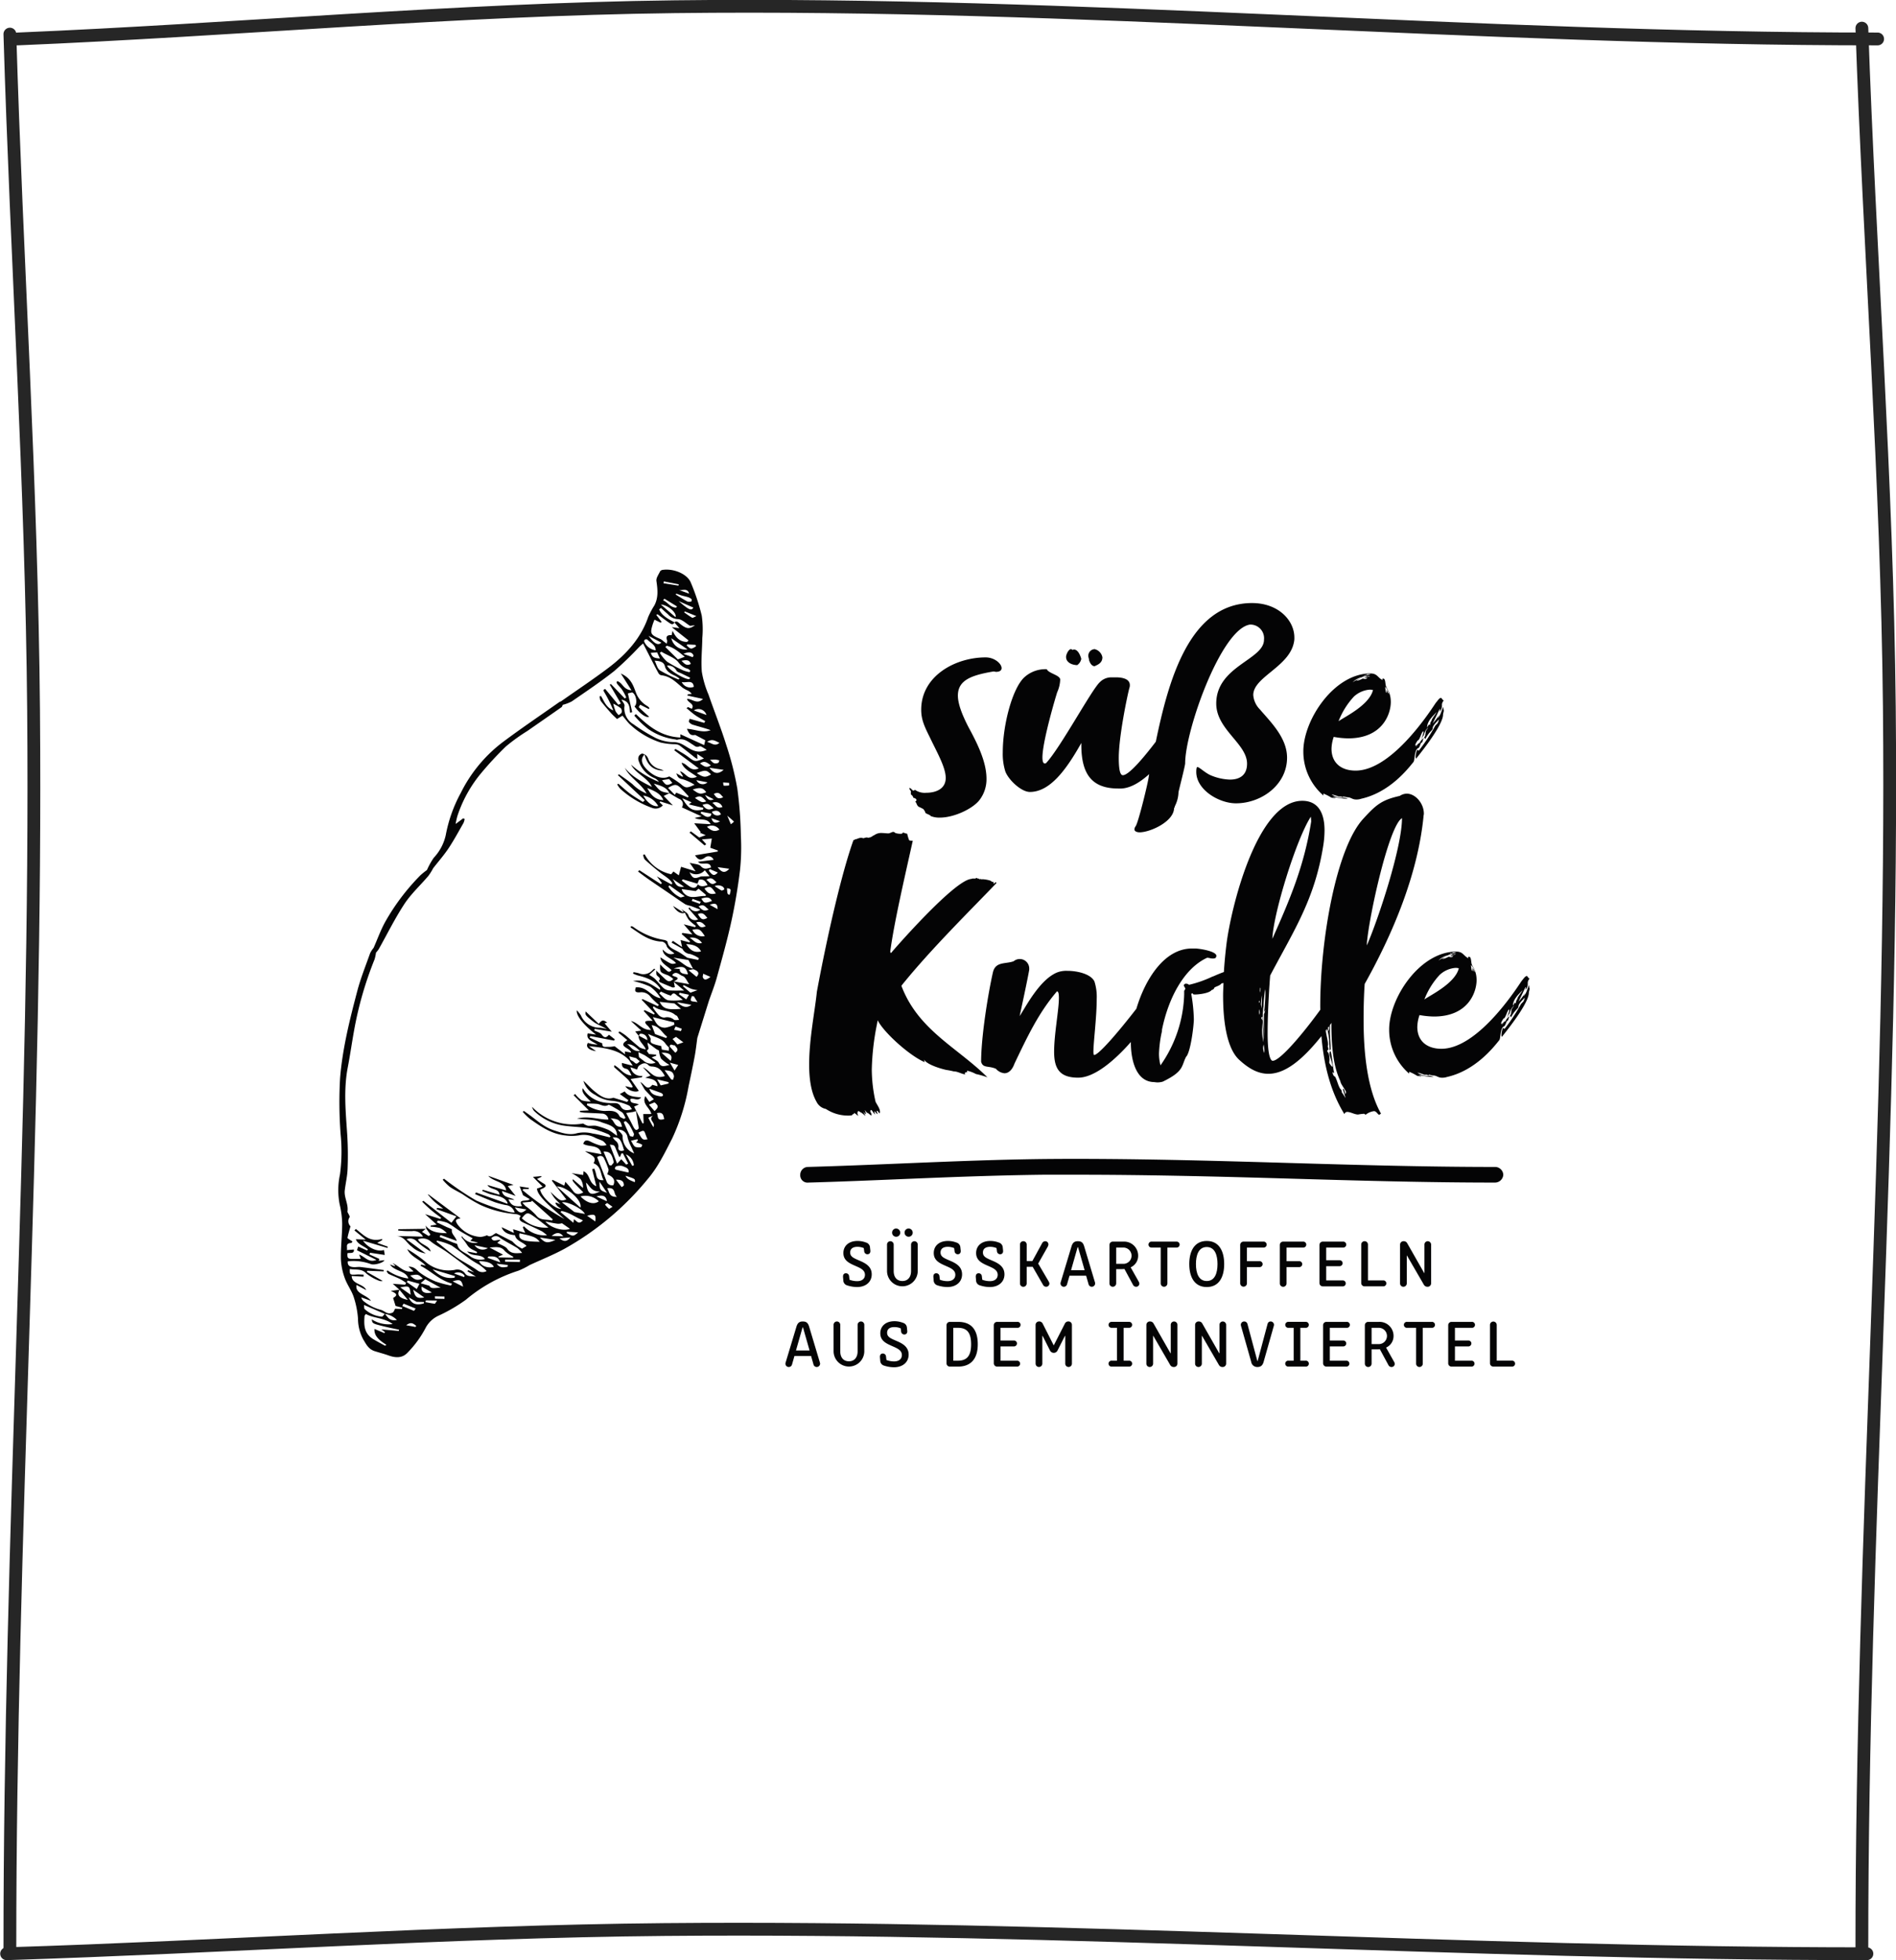 <svg xmlns="http://www.w3.org/2000/svg" width="444.488" height="459.322" viewBox="0 0 444.488 459.322"><defs><style>.a{fill:#040405;}.b,.c{fill:none;}.c{stroke:#262626;stroke-linecap:round;stroke-width:3px;}</style></defs><g transform="translate(-353.558 -2093.278)"><g transform="translate(395 2197.21)"><g transform="translate(37.849 29.532)"><path class="a" d="M31.36,156.308a99.4,99.4,0,0,1-.122-13.146c.565-6.944,2.264-13.69,4.043-20.432.786-2.982,1.964-5.891,3-8.823a6.455,6.455,0,0,1,.817-1.253c.933-2.1,1.691-4.274,2.836-6.29a51.29,51.29,0,0,1,8.142-10.714,16.969,16.969,0,0,1,1.525-1.226A17.436,17.436,0,0,1,53.2,91.549a11.305,11.305,0,0,0,2.812-5.313,33.349,33.349,0,0,1,3.514-9.866,33.682,33.682,0,0,1,9.834-11.9c4.328-3.242,8.862-6.293,13.308-9.425a1.516,1.516,0,0,1,.337-.125c3.722-2.616,7.536-5.149,11.143-7.871,4.34-3.275,7.706-7.135,9.33-11.936a19.789,19.789,0,0,1,1.44-2.691c.979-1.849.764-3.754.482-5.709-.107-.732.523-1.542.874-2.3a.911.911,0,0,1,.608-.319c2.562-.365,5.75.955,6.58,2.982a50.07,50.07,0,0,1,2.56,7.728,22.518,22.518,0,0,1,.135,5.263c-.032,2.643-.337,5.3-.113,7.922a23,23,0,0,0,1.566,5.327c1.364,3.932,2.912,7.824,4.153,11.781a71.921,71.921,0,0,1,2.6,10.237,93.77,93.77,0,0,1,.834,11.152,50.445,50.445,0,0,1-.208,8c-.49,4.017-1.159,8.027-2.029,12-.963,4.405-2.2,8.769-3.4,13.134-.506,1.84-1.23,3.636-1.856,5.451q-1.358,4.346-2.716,8.692c-.2,1.451-.358,2.91-.625,4.353-.434,2.324-.929,4.64-1.423,6.956a48,48,0,0,1-3.872,12.3c-1.685,3.267-3.247,6.569-5.729,9.485A68.1,68.1,0,0,1,83.76,183.219c-2.59,1.4-5.395,2.524-8.1,3.774a17.342,17.342,0,0,1-2.648,1.322,36,36,0,0,0-12.3,6.809,37.782,37.782,0,0,1-6.287,3.673,6.483,6.483,0,0,0-3.19,3.017,24.652,24.652,0,0,1-4.107,5.623c-1.193,1.322-2.714,1.378-4.565.714-1.046-.374-2.139-.651-3.2-.99-1.5-.479-2.031-1.677-2.671-2.708a10.331,10.331,0,0,1-1.256-4.919,21.028,21.028,0,0,0-1.009-5.073c-.5-1.518-1.564-2.911-2.093-4.426a14.743,14.743,0,0,1-.907-4.523c-.048-2.765.3-5.531.3-8.3a21.411,21.411,0,0,0-.6-4.513,17.328,17.328,0,0,1,.081-6.923A40.731,40.731,0,0,0,31.36,156.308ZM103.232,40.4a.715.715,0,0,0-.56.053.506.506,0,0,0-.134.463,3.457,3.457,0,0,0,2.679,2.029C105.267,41.7,103.988,41.179,103.232,40.4Zm9.589,6.895a3.9,3.9,0,0,1-2.193-1.434c-.769-1.135-2.665-1.749-4.074-2.588l-.359.274a9.463,9.463,0,0,0,1.722,2.078,28.82,28.82,0,0,0,3.836,2.055,7.735,7.735,0,0,0,1.417.386l.161-.35A2.147,2.147,0,0,0,112.82,47.292Zm.628-1.15c-.312-1.062-1.148-.96-2.174-.745C111.918,45.991,112.371,46.7,113.448,46.142Zm-3.027-1.079,1.617-.614c-1.328-1.049-2.477-2.154-4.211-2.573l-.337.286Zm2.256-2.338L108.9,40.12A3.362,3.362,0,0,0,112.678,42.725Zm-.947,1.048,2.153.774.232-.363C113.758,43.36,113.093,43.2,111.73,43.773Zm-.4,6.6a2.22,2.22,0,0,0,2.824,1.126C114,49.7,112.4,50.653,111.332,50.375Zm1.767-.662.213-.347c-.668-.324-1.338-.648-2-.976-.412-.2-.988-.335-1.191-.638a2.21,2.21,0,0,0-2.223-1.228C108.286,47.526,111.914,49.748,113.1,49.713Zm-3.247-.767c-1.17-.527-2.19-1.108-2.483-2.318-.229-.946-1.158-1.2-2.389-1.25.439.838.6,1.831,1.273,2.289a32.042,32.042,0,0,0,4.294,2.1l.276-.182A7.021,7.021,0,0,0,109.853,48.946Zm-3.636-4.088-.655-1.438-1.489.117C104.432,44.542,104.8,44.77,106.217,44.858Zm.329-3.715-2.979-1.586C104.867,41.411,105.793,41.882,106.546,41.143Zm-.891-6.652-.294.151,1.255,1.628-.211.208-1.46-.716c-.152.4-.321.788-.441,1.181-.641,2.09-.465,2.391,1.826,3.344a3.545,3.545,0,0,1,.712.525q.391.293.779.587c.026-.29.159-.608.058-.865-.316-.81.069-1.245,1.084-1.134.052-.242.1-.484.221-1.029.752,1.55,1.625,2.583,3.392,2.606l.366-.345L109,37.515l1.781.236-1.171-1.343c-.323.724-.841.349-1.244.071C107.438,35.841,106.556,35.158,105.655,34.492Zm.387-1.142c.595,1.444,2.064,2.248,3.575,3.023.532-.378.826-.052,1.2.261,1.6,1.316,2.251,1.422,3.618.433l-1.146.147c-.951-.563-1.892-1.561-2.853-1.582A3.193,3.193,0,0,1,108.1,34.5c-.562-.48-1.095-.982-1.639-1.475Zm4.192-.681-2.963-1.814-.319.37c1.124.446,1.61,1.636,3.04,1.724Zm-3.8-.453,3.444,2.96C110.234,34.2,108.142,32.323,106.435,32.216Zm.712-5.419-.1.428,3.514.56.072-.3Zm3.376,1.955,2.534.912C112.661,28.126,111.223,29.133,110.523,28.752Zm3.1,2.195a2.278,2.278,0,0,0-.848-.466c-.482-.161-1-.246-1.488-.392-.413-.123-.809-.285-1.212-.43l-.165.213c.9.548,1.788,1.119,2.724,1.625a1.572,1.572,0,0,0,.938,0C113.652,31.472,113.73,31.051,113.622,30.946Zm-3.018.465c2.482,2.13,2.971,2.3,3.464,1.525Zm1.489,2.432-.209.2c.632.434,1.244.89,1.913,1.277.109.064.476-.183.976-.392Zm2.481,7.82-1.945-.1-.135.254c.339.252.655.672,1.022.709s.773-.315,1.164-.5Zm-.4,15.367,2.959,1.064A1.965,1.965,0,0,0,114.172,57.03Zm3.108,7.38c1.065.213,1.773,1.164,2.889.214C119.235,64.207,118.488,63.552,117.28,64.41Zm-3.643,14.149-2.182-.961c1.513,2.614,2.538,3.164,4.843,2.658l.12-.391-3.427-.818Zm-6.609-.506c-.672-1.621-2.244-2.227-3.809-2.842C104.026,76.523,104.751,77.92,107.028,78.052Zm-4.713-1.081c.918,1.69,2.319,2.675,3.512,2.47A5.009,5.009,0,0,0,102.315,76.971Zm6.11-.573c-.6-1.349-2.021-1.736-3.645-2.23C106.326,76.043,106.345,76.059,108.425,76.4Zm.707-2.375-.758-.922-1.649.27C107.654,74.662,107.862,74.715,109.131,74.023Zm-1,1.156,1.569,1.629.345-.522,2.7,1.122.217-.241c-.563-.6-1.1-1.221-1.692-1.8C110.137,74.249,109.718,74.226,108.136,75.179Zm7.943,36.351a2.782,2.782,0,0,0-2.9-1.229C114.167,110.836,114.6,111.848,116.079,111.531Zm-3.68.251c.951,1.561,2,2.068,3.458,1.711C115.225,112.251,114,111.845,112.4,111.781Zm4.348-1.892c-1.144-1.666-1.3-1.744-2.907-1.478A2.506,2.506,0,0,0,116.747,109.889Zm.211-2.293c-.562-.584-1.027-1.274-2.218-.923C115.628,107.941,115.84,108.025,116.958,107.6Zm.385-1.946c-.571-.607-.966-1.476-2.227-.9C115.907,106.064,116.216,106.19,117.343,105.649Zm.327-1.988c-.77-.388-1.036-1.494-2.378-.7C115.983,103.613,116.469,104.3,117.669,103.661Zm-1-4.913c.772,1.183,1.437,1.489,2.662,1.155C118.171,98.2,117.951,98.107,116.665,98.748Zm2.821-1.478c-.67-.473-1.049-1.413-2.4-.553C117.878,97.186,118.248,98.288,119.487,97.27Zm-3.55,3.844c.667,1.126.78,1.15,2.479.555C117.849,100.583,116.924,100.815,115.937,101.114Zm-.383,1.215.233-.457-1.912-.688-.2.469Zm1.321-1.8.143-.274L115.283,98.8l-.678.562c-1.205-.173-2.243-.321-3.28-.468a1.969,1.969,0,0,0,.613,1.046C113.427,101.426,115.22,100.394,116.874,100.526Zm-8.4-2.488-.276.231a6.431,6.431,0,0,0,2.789,2.55c.136.082.509-.106,1.058-.236Zm3.406.295-2.738-1.867C109.836,97.239,109.879,98.648,111.883,98.333Zm1.378-.027c.807.45,1.54.366,1.815-.551.7.67,1.476.482,2.318.192-.434-.747-.793-1.492-2.005-1.25l-.353.925-3.464-1.015-.23.28A17.423,17.423,0,0,0,113.26,98.306Zm2.488-2.348a1.665,1.665,0,0,1,.544-.055c.458-.014.917-.016,1.568-.026l-1.123-1.413a2.644,2.644,0,0,1-3.582.444C113.878,96.427,114.284,96.556,115.749,95.958Zm4.053-.951-1.9-.807-.22.374C118.619,95.773,118.944,95.87,119.8,95.007Zm2.686-.879-2.744-.383C120.756,95.112,121.494,95.188,122.488,94.128Zm-4.082-13.344a1.4,1.4,0,0,0,2.12.575C120.075,80.444,119.36,80.372,118.405,80.784Zm2.472-1.123a1.734,1.734,0,0,0-2.368-.982C119.344,79.215,119.5,80.161,120.878,79.661ZM118.3,82.277c.281.952.784,1.427,2.008.721Zm.5-2.34c-1.317-1.148-1.354-1.159-2.592-.785C116.959,80.261,117.682,80.481,118.8,79.937Zm-1.724-1.584c-1.162-1.319-1.558-1.432-2.648-.811C116.065,78.641,116.065,78.641,117.077,78.353Zm1.749-.5L116.8,76.822C117.481,78.05,117.941,78.242,118.826,77.858Zm2.22-.484c-.594-.609-.957-1.422-2.2-.769C119.355,77.217,119.663,78.024,121.046,77.374Zm-.887,7.575a2.195,2.195,0,0,0-2.9-.638C118.351,85.343,119.176,85.516,120.159,84.949Zm-4.268-4.179-.118.371c.748.37,1.368,1.261,2.372.6.045-.174.091-.35.135-.525Zm1.185-4.569c-.756-1.052-1.374-1.191-3.164-.643C115.365,76.659,115.717,76.725,117.076,76.2Zm.283-2.318-2.583-.506A1.625,1.625,0,0,0,117.358,73.883Zm.833-1.859c-1.029-1.052-1.341-1.085-3.331-.3C116.474,72.765,116.858,72.794,118.192,72.024Zm-.041-2.127c-.767-.526-1.394-1.245-2.54-.436C116.4,69.972,117.034,70.672,118.151,69.9Zm1.129-1.347c-.32-.025-.645.02-1.323.05.446.391.646.688.943.789a1.547,1.547,0,0,0,.972-.061c.171-.071.193-.388.281-.595A6.369,6.369,0,0,0,119.28,68.55Zm-1.45,1.921c1.048,1.439,2.061,1.57,3.329.484Zm4.6,3.537-1.4-.095c.052.262.061.734.161.748a5.982,5.982,0,0,0,1.251-.057C122.446,74.405,122.44,74.206,122.435,74.007Zm1.149,9.088c-.419-.437-.907-.829-1.573-1.395l.842,2A7.507,7.507,0,0,0,123.584,83.1Zm-1.016,17.142c.372-1.366.372-1.366-.621-1.55C122.026,100.077,122.026,100.077,122.568,100.238Zm-1.892-1.019c.109.055.639-.193.634-.292-.032-.723-1.305-1.176-2.254-.725C119.62,98.568,120.118,98.931,120.675,99.219ZM117.9,102.57l1.836,1.022C119.74,102.339,119.258,102.061,117.9,102.57Zm.174,16.9-1.709-.75c-.026.307-.176.654-.054.914C116.641,120.325,117.169,120.146,118.077,119.466Zm-4.044-1.808-.05-.123-1.073-2.021-3.521-.576c.594.349.962.554,1.316.778.29.183.562.386.842.58a9.187,9.187,0,0,0,1.079.731,12.548,12.548,0,0,0,1.357.509l.05.123-1.115.233c.707.581,1.3,1.067,1.885,1.551C115.692,118.515,115.042,118.035,114.033,117.659Zm-4.553,2.856,3.619.661c-.579-.768-.906-1.72-1.554-1.916-.671-.2-1.423-1.263-2.314-.393C108.527,119.474,111.928,119.369,109.48,120.515Zm-5.971,15.872c-.719.514.079.777.118,1.14l1.718.159,0,.242-1.064.4c.657.474,1.441.78,1.675,1.264.517,1.075,1.279.813,2.506.5a9.134,9.134,0,0,1-1.974-1.491,5.036,5.036,0,0,1-.477-1.873,6.685,6.685,0,0,1-.715-.4c-.665-.482-1.311-.981-1.965-1.473C103.3,135.525,103.706,136.246,103.51,136.386Zm-1.94.453c-1.005-.879-1.719-1.618-3.035-1.6C99.419,135.767,99.753,136.988,101.569,136.84Zm-2.557,1.231.327.853a4.005,4.005,0,0,1,.683.394c.715.634.705.643,1.475-.086l-.859-.735Zm2.158-.978.151,1.172c.337.263.65.549,1.011.785a2.591,2.591,0,0,0,2.883.5l-2.557-1.728Zm5.431.141,2.13,1.9C109.366,137.866,108.453,137.144,106.6,137.234Zm3.22,0c1.047-.745.233-1.228-.134-1.754-.372.139-1.1-.575-1.155.326Zm-5.772-3.07c-.177.768.378.922.96,1.112.493.162,1.015.262,1.513.386l.157.839,1.627.259.016-.8a6.052,6.052,0,0,1-.766-.81c-.89-1.389-2.71-1.564-4.08-2.337C103.63,133.33,104.135,133.8,104.049,134.168Zm1.032-1.307,2.584.93.247-.317c-1.213-.854-1.655-2.4-3.619-2.7C104.587,131.553,104.848,132.244,105.081,132.861Zm2.346-1.488a7.022,7.022,0,0,0,2.186-.73c-.022-.171-.045-.342-.068-.512l-4.99-1.241C105.223,130.074,105.676,131.35,107.427,131.373Zm2.8-5.976c1.353,1.228,2.352,1.409,3.36.616Zm4.8-.015L114.165,124l-.465-.034c-.088.364-.37.813-.206,1.065C113.633,125.246,114.285,125.231,115.031,125.382Zm-5.484,6.472,1.6.315.21-.552-1.468-.528Zm-2.276-2.848a2.417,2.417,0,0,1,2.249.492c.235.17.782.041,1.186.048a6.107,6.107,0,0,0-.426-.874c-.095-.14-.351-.2-.5-.323-1.4-1.223-3.624-.762-5.014-2l-.2.3a14.6,14.6,0,0,0,1.368,1.761A1.959,1.959,0,0,0,107.271,129.006Zm3.89-2.053-1.52-1.264-3.474-.369C106.985,126.943,107.877,127.22,111.162,126.952Zm-3.008-2.005a12.965,12.965,0,0,0,3.443-.1c-.376-.286-.743-.606-1.159-.874-.483-.312-.954-1.172-1.611-.123a5.089,5.089,0,0,1-.9-.295c-.5-.2-.983-.433-1.473-.651l-.388.429C106.75,123.9,107.34,124.747,108.153,124.947Zm4.244-.225.643-1.074-2.2-.46-.17.327Zm.972-1.557,1.681-.6a8.94,8.94,0,0,1-1.417-.283c-.633-.264-1.228-.592-1.838-.895l-.181.259C112.189,122.145,112.764,122.642,113.37,123.165Zm-2.482-5.562c-.081,1.083.886,1.171,1.91,1.26-.445-1.766-1.187-2.1-3.319-1.35Zm-.893,15.908-.8.505,1.133,1.28,1.391-.5Zm.521,6.594c-.562-.157-1.065-.3-1.953-.549l1.091,1.847Zm-1.231,3.487c.08-.32.28-.655.216-.955-.2-.927-.689-1.209-2.182-1.3l1.548,2.141Zm-1.042.531-2.686-.653c.372.622.592.988.849,1.416l1.831-.426Zm-4.5,1.541c.359,1.408,1.527,1.6,2.46,1.768.872.152.979-.4.338-.761Zm3.491,7.108c-.214-.822-.218-1.727-1.74-1.378C105.93,151.977,105.311,153.326,107.23,152.773Zm-2.271-3.91-1.317.539,1.319,1.5C105.948,149.984,105.932,149.687,104.96,148.862Zm-.275,5.8c.622-1.107-1.354-1.745-.074-2.64-.435.12-1.122.4-1.09.474A20.362,20.362,0,0,0,104.684,154.663Zm-1.365,2.856c-.074-.167-.146-.324-.211-.484-.081-.2-.161-.4-.232-.606-.378-1.088-.431-1.1-1.7-.46C102.151,157.69,102.151,157.69,103.319,157.518ZM93.8,170.043c-.651-.968-1.124-1.672-1.751-2.6C92.04,169.332,92.148,169.5,93.8,170.043Zm-4.907-2.4c.392,2.737,1.035,3.191,3.272,2.083C90.219,169.835,89.909,168.595,88.891,167.644Zm6.4.637c.618-1.343-.253-2.074-1.409-2.545.12-.487.363-.875.267-1.2a19.669,19.669,0,0,0-1-2.491c-.331-.724-.979-.8-1.653-.356.748,1.923,1.482,3.79,2.2,5.661A1.37,1.37,0,0,0,95.291,168.28Zm-.967-4.721.49.119c.2-.291.621-.616.563-.868-.462-1.991-.947-2.45-2.388-2.418Zm1.854-.335.978-1.037c.388.423.769.836,1.149,1.25l.465-.209-1.236-2.437-.393.1c-.075.233-.149.468-.224.7l-.254.028c-.243-.578-.5-1.151-.729-1.731-.4-1.014-.393-1.016-1.46-1.117C95.018,160.191,95.555,161.593,96.178,163.224Zm-.52,1.084c-.026.088.134.292.253.322.939.236,1.886.441,2.923.677.29-1.006-.743-1.237-1.468-1.545a2.69,2.69,0,0,0-1.365.082C95.844,163.876,95.709,164.133,95.659,164.308Zm4.08-.557.365-.141a2.981,2.981,0,0,0-1.865-2.557Zm-3.981-5.928a1.662,1.662,0,0,1,.715,1.642c-.054.578.408,1,1.336.639-.734-2.631-1.088-3.083-2.64-3.048A3.8,3.8,0,0,0,95.757,157.823Zm1.709-1.056a4.247,4.247,0,0,0,2.717,4.05c-.2-.442-.41-.884-.6-1.33a13.014,13.014,0,0,1-.94-2.319,2.087,2.087,0,0,0-2.281-1.9C96.79,155.823,97.464,156.3,97.466,156.767Zm-.141-2.182c-.343-1.513-.769-1.837-2.71-1.992C95.643,153.246,95.456,154.737,97.325,154.585Zm-.574-2.475c.13.279.684.424,1.042.63l.367-.253c-.281-.45-.441-1.017-.87-1.323a32.027,32.027,0,0,0-2.906-1.686.323.323,0,0,0-.243-.022c-.955.562-1.741-.093-2.61-.231a17.618,17.618,0,0,0-2.381-.065l-.053.344a8.238,8.238,0,0,0,4.048,1.373C94.51,150.868,96.046,150.6,96.751,152.11Zm.976,1.381c.479,1.08.939,2.166,1.465,3.231.063.127.494.129.753.189.064-.237.253-.51.168-.7a16.436,16.436,0,0,0-1.089-2.1,5.406,5.406,0,0,0-.852-.86Zm2.111.807c.579,1.187.875,1.258,1.434.65q-.335-2.017-.668-4.032l-.7.2-1.6.24C98.847,152.387,99.367,153.334,99.838,154.3Zm1.967,5.049c.114-.011.3-.519.235-.564a4.949,4.949,0,0,0-.994-.418c-.108-.041-.227-.063-.392-.108l.415-.519-.144-.241-1.5.361c.39.592.568,1.124.988,1.414A2.511,2.511,0,0,0,101.805,159.348Zm-1.468,8.216c.1-.778.1-.778-2.184-1.5C98.479,166.873,99.338,167.17,100.337,167.564Zm-2.569.708c-.042-.692-.237-1.338-1.859-1.288l1.352,1.755C97.438,168.583,97.777,168.422,97.767,168.272Zm-3.924.716c.571.854.365,2.073,2.311,2.018C95.237,170.36,95.992,168.681,93.844,168.988Zm.436,4.8c.066.049.544-.289.833-.449l-1.269-.9-.506.377A6.869,6.869,0,0,0,94.28,173.79Zm-.5-1.752c-.128-1.233-.954-1.574-2.445-1.119ZM87.6,170.9c1.358,1.4,3.036,2.089,4.287,1.137A4.478,4.478,0,0,0,87.6,170.9Zm-5.551-2.325c1.9,1.7,3.6,3.22,5.528,4.944C88.109,171.832,84.3,168.515,82.048,168.57Zm9.027,8.188c.181-1.636-.085-1.815-1.927-1.332Zm-7.825-4.466,2.927,2.265,2.442.44C88.123,173.842,84.536,172,83.25,172.293Zm4.92,4.2c-1.773-.683-3.174-1.884-5.077-2.178l-.162.269c.987.817,1.972,1.633,3,2.49l.131-.825C86.742,176.654,87.172,177.639,88.17,176.5Zm-13.238-2.534-2.728-.49C73.188,174.882,73.774,175.014,74.932,173.961Zm-1.092,2.053a8.012,8.012,0,0,0,6.24,2.182c-1.165-.895-2.211-1.744-3.315-2.535C75.195,174.536,74.99,174.577,73.84,176.015Zm.9-2.844a15.436,15.436,0,0,1,2.436,2.134c.962,1.333,2.455.892,3.706,1.246l.219-.267q-2.431-2.19-4.864-4.378l-.24.249-2.048.189C74.228,172.643,74.456,172.928,74.737,173.171Zm4.617,3.61c1.326,1.553,4.271,2.342,5.767,1.708l-1.869-1.3a3.31,3.31,0,0,1-.972.117C81.388,177.2,80.513,177,79.353,176.781Zm1.481,3.376,2.73.087C82.774,179.266,81.984,179.24,80.834,180.157Zm6.2-.825-2.637-.168-.025.313C85.843,180.3,85.961,180.3,87.038,179.332Zm-1.808,1.17-2.566.216C83.5,181.391,84.3,181.725,85.231,180.5Zm-3.516.59-3.63-.562C79.245,181.828,79.869,181.935,81.715,181.092Zm-3.671.434c-.908-1.062-1.362-1.253-4.741-1.988C72.87,181.219,74.615,181.463,78.045,181.526Zm-5.226,1.483c-1.337-.827-2.792-1.526-4.08-2.4a1.416,1.416,0,0,0-2.018.047c.351,1.057,1.332.3,2.144.452l-.768.67c.864.5,1.91.8,2.334,1.4.858,1.218,2.024,1.059,3.482.957A6.438,6.438,0,0,0,72.818,183.009Zm-3.378,1.532-1.074.453.039.2,3.4.071,0-.264a7.637,7.637,0,0,1-1.942-1.3c-.887-1.178-2.082-.909-3.6-.838ZM66,184.974l-.165.318,2.949,1.062C68.27,184.811,67.1,184.951,66,184.974Zm7.385,1.3v-.57l-3.451-.006c0,.163-.011.327-.016.49Zm-2.889,1.113.063-.417-2.621-.3C68.815,187.815,69.684,187.473,70.495,187.391Zm-3.2-.009c-.708-1.15-2.012-1.233-3.447-1.317C64.245,187.208,65.891,187.822,67.295,187.383Zm-4.966-6.66c-1.008-.568-1.971-1.072-2.88-1.636-1.044-.648-1.983-1.427-3.081-2a9.279,9.279,0,0,0-2.232-.512l-.206.41q1.095.523,2.19,1.047c.467.222,1.365.508,1.335.65-.211.992.8,1.559,1.143,2.651-1.4-.5-2.608-.938-3.813-1.373l-.23.434,3.094,1.285c.378.157,1.056.291,1.083.482.211,1.46,1.819,1.878,2.859,2.662a4.056,4.056,0,0,0,3.6.767c-.946-1.358-3.057-.43-4.164-1.784l2.206.415.146-.268c-.782-.506-1.682-.655-2.3-1.612-1.186-1.847-1.5-1.711-1.306-2.155a3.61,3.61,0,0,0,3.817,1.542l-1.827-.42Zm.429,1.62a2.286,2.286,0,0,0,3.121.672Zm2.834,6.048a10.889,10.889,0,0,0-1.841-1.547c-2.37-1.245-4.215-2.991-6.368-4.43a14.085,14.085,0,0,0-3.459-1.144l-.071.246c1.55,1.223,3.033,2.51,4.666,3.65,1.58,1.1,3.4,1.973,4.95,3.1A1.97,1.97,0,0,0,65.592,188.39Zm-5.161,1.1a1.875,1.875,0,0,0-2.477-.527l2.353.847Zm-7.508-1.5c1.727,1.688,3.188,2.208,5.121,1.971l.131-.386Zm7.149,4.061c-.333-1.6-.757-1.787-2.449-1.245Zm-4.366,2.858c0-.183,0-.365,0-.547l-2.246-.055c.01.187.02.372.031.558ZM45.18,192.8c-.677,1.139-.161,1.91,1.942,2.35Zm.629,3.776,2.761,1.138.381-.544-2.824-1.142C46.021,196.214,45.914,196.4,45.809,196.579Zm1.976-2.63c-.229-2.1-.269-2.127-2.445-1.736Zm1.434-1.343c.232-.457.388-.763.623-1.221l-2.75-.769-.224.351C47.634,191.5,48.4,192.035,49.219,192.606Zm1.424-2.461c-1.116-1.024-1.116-1.024-2.966-.714C48.8,190.532,49.349,190.656,50.643,190.145Zm-.527,1.1,2.066.592c.332.895,1.607.386,2.647.474L51.211,190.3Zm2.625,2.153-2.389-1.357C50.129,193.35,51.207,193.783,52.741,193.394Zm.684,2.648c.108.011.272-.358.547-.743l-2.619-.041-.1.412C51.973,195.8,52.693,195.963,53.425,196.042Zm-5.055-3.277c.482,1.805.872,2.091,2.6,1.816Zm2.492,3.208.037-.344-1.719-.026-1.848-1.051C47.978,196.108,49.077,196.473,50.862,195.973Zm-1.933,5.516.147-.265c-.908-.758-1.347-.834-2.351-.147Zm-9.836,2.9c.871.522,1.783,1,2.678,1.493l.331-.208c-1.538-.973-2.932-2.013-2.805-3.721l2.313.971.163-.222-.874-.651,4.1.372.058-.291c-1.155-.251-2.321-.476-3.465-.758-2.8-.693-2.8-.7-2.926-1.668a7.273,7.273,0,0,0,4.9,1.1c-2.019-1.518-4.467-1.332-6.269-2.353a3.223,3.223,0,0,0-.259.307.487.487,0,0,0-.073.2C36.826,201,36.79,203.013,39.093,204.394Zm5.455-4.547a4.812,4.812,0,0,0-2.794-1.4C42.422,199.123,42.759,200.2,44.548,199.848Zm-7.554-2.555a6.718,6.718,0,0,0,4.035,1.785c.205.015.45-.413.678-.648l-4.858-2.093C36.918,196.854,36.844,197.162,36.994,197.293Zm-4.076-40.785a78.911,78.911,0,0,1,.076,8c-.059,1.669-.469,3.323-.659,4.989s.89,3.216.639,4.892c-.039.265.24.564.355.853.07.174.217.4.141.531a1.661,1.661,0,0,0,.206,2.139c-.3,1.094-.557,1.88-.7,2.683-.026.149.412.364.648.538.161.118.386.2.492.338.038.052-.179.339-.3.347-1.424.086-.8.95-.986,1.664l1.638-.134c.139,1.085-.941.7-1.494.865-.09,1.194.1,1.36,1.395,1.327.558-.014,1.115-.007,1.711-.01l-.378-1.01c1.419.527,2.184,2.007,4.058,1.261L35.2,183.52l.285-.874,2.094.929.177-.275c-.952-.78-2.421-1.186-2.82-2.369.772.032,1.387.057,2.311.1-1.075-.879-1.86-1.52-2.647-2.16l.338-.34c1.751,1.332,3.2,3.2,6.2,2.326l-.1.326-1.106.6,2.508.9-.1.292-5.741-1.7c1.28,1.785,3.526,2.668,4.921,2.173.061.378.118.727.189,1.171l-3.442-.521-.151.394,2.331,1.052-.159.447,1.349-.15c-.221.621-2.428,1.223-3.168.922a11.619,11.619,0,0,0-5.428-.649c-.118,1.135.689,1.364,1.728,1.366a10.366,10.366,0,0,1,1.115-.053c1.53.178,3.056.391,4.582.591l1.01.134-.034.313-3.8-.143-.163.252,3.752,2.127a1.342,1.342,0,0,1-.914-.066,10.758,10.758,0,0,1-2.917-1.671c-1.113-1.223-2.547-.806-3.884-1.054-.049,1.344.047,1.4,1.526,1.29.565-.044,1.142.014,1.713.026l-.014.482-2.782-.162c.037,1.969,2.83,1.815,3.4,3.3-.737-.39-1.475-.779-2.278-1.2-.36,2.122,2.356,2.219,3.411,3.73l-2.291-.825a1.727,1.727,0,0,0,.718,1.019,10.426,10.426,0,0,0,3.822,1.9c.592.13,1.07.6,1.66.783a1.681,1.681,0,0,0,1.172-.145c.3-.187.388-.6.565-.9l1.6.082.086-.311-1.573-.415c-.15-.472-.252-.764-.333-1.06s-.3-.789-.184-.854c1.3-.727.433-1.131-.608-1.611.853-.118,1.441-.2,2.021-.276l-1.559-1.39,2.9.216.233-.425a13.683,13.683,0,0,0-1.4-.895c-.876-.43-1.811-.774-2.685-1.205-.235-.116-.338-.418-.5-.633l.237-.182a11.24,11.24,0,0,0,4.861,1.883c-.565-1.854-3.2-1.643-4.308-3.283l1.054.378.2-.082-.653-.628c1.7.729,2.669,2.4,4.935,1.929l-1.183-1.095c1.461,0,1.89.815,2.619,1.38a16.86,16.86,0,0,0,3.754,2.106,25.909,25.909,0,0,0,3.588.949l.243-.442c-2.99-.845-4.862-2.9-7.415-4.212l.2-.26,1.06.253c-1.316-1.428-3.554-2.073-4.339-3.876a31.782,31.782,0,0,1,4.177,2.9,8.322,8.322,0,0,0,6.906,1.978,2.244,2.244,0,0,1,2.4.734c.665,1.047,1.781.591,2.646.874l-2.048-1.306.2-.237,1.4.5c-2.283-1.7-4.271-3.234-6.325-4.7-1.213-.868-2.61-1.564-3.773-2.472a2.927,2.927,0,0,0-3.073-.568c.538,1.282,2.669,1.423,2.985,2.862a17.869,17.869,0,0,1-3.4-2.492,2.077,2.077,0,0,0-2.282-.377c1.542,1.134,2.9,2.137,4.515,3.323A6.27,6.27,0,0,1,48,182.633c-1.175-.8-1.631-2.318-3.517-2.459l6.191.149a2.449,2.449,0,0,0-2.547-1.289,22.351,22.351,0,0,1-3.267-.152l.02-.3,6.451-.09-.9.719,1.572.965.428-.318-.981-1.4c-.053-.245-.1-.489-.157-.735,1.16,1.553,2.981,1.77,4.966,1.789a4.9,4.9,0,0,0-1.665-1.205,10.4,10.4,0,0,0-2.15-.312l.05-.268,1.382-.221-2.708-2.448,3.6,1.128.151-.307a28.01,28.01,0,0,1-4.427-3.741l.273-.21,6.571,5.145,1.178-1.508-4.681-1.683.15-.278,1.422.162c-.865-.686-1.531-1.158-2.115-1.693-.536-.493-.982-1.053-1.467-1.584l.145-.049,7.522,5.61c-1.2.166-1.353.468-.709,1.425a7.2,7.2,0,0,0,5.347,2.918,5,5,0,0,0,1.55-.392c.836.664,1.505-.272,2.125-.505l3.8,1.934a12.443,12.443,0,0,0,1.058.983c.375.273.809.489,1.218.73l1.063-.632c-.788-.9-2.474-1.192-2.7-2.524-1.763-.159-2.743-.753-3.131-1.875L72,179.463l-.224-.879,2.871.859c-.268-.6-.423-.946-.578-1.294l.276-.257a6.586,6.586,0,0,0,5.388,2.114,7.909,7.909,0,0,0-1.177-.93c-1.414-.7-2.856-1.36-4.3-2.018-.8-.363-1.3-.8-.661-1.586a4.887,4.887,0,0,0-.617-.3,3.138,3.138,0,0,0-.739-.149,24.2,24.2,0,0,1-8.21-2.176,35.589,35.589,0,0,1-4.043-2.436c-1-.6-2.1-1.1-3.034-1.761a12.431,12.431,0,0,1-1.665-1.67l.333-.225c.136.108.267.222.413.323a65.043,65.043,0,0,0,7.148,4.8,54.006,54.006,0,0,0,7.723,2.659,6.655,6.655,0,0,0,1.262.139,2.411,2.411,0,0,0-2.12-1.752,21.307,21.307,0,0,1-2.547-.681c-1.566-.585-3.087-1.251-4.627-1.884l.221-.393c2.431.875,4.861,1.75,7.43,2.673a2.911,2.911,0,0,0-.117-.417c-.845-1.492-2.713-1.411-4.2-1.922-.569-.2-1.108-.455-1.661-.684l.159-.274c1.272.382,2.545.763,3.908,1.171-.09-1.593-2.162-1.074-2.83-2.288l4.381,1.272c-.241-2.163-3.017-1.991-4.19-3.424l5.916,2.128-1.342.281c.621.773,1.178,1.466,1.846,2.3l-3.206-1.154c.294,1.671,2.021,1.392,2.928,2.106l-1.421-.179c.611,1.444,1.374,1.815,3.213,1.607-1.174-1.853,1.22-.917,1.8-1.618l-1.574-.919c-.267-.694-.5-1.3-.8-2.069l2.17.343-.049.279-1.267,0-.17.252a61.816,61.816,0,0,0,9.84,6.771c-4.63-3.918-6.331-5.728-6.472-7.127l1.331-.466-2.271-2.283,1.959-.182.036.178-1.04.487a14.18,14.18,0,0,0,1.423.992c.893.471.735.845-.053,1.223-.216.1-.435.2-.639.3.317,1.668,3.411,4.569,4.972,4.509a8.566,8.566,0,0,1-.928-.672,4.123,4.123,0,0,1-.487-.694l.217-.127c.23.093.461.188.978.4-.623-.655-1.081-1.076-1.454-1.545a14.411,14.411,0,0,1-.863-1.355c2.368,2.218,2.368,2.218,3.716,1.768l-3.415-4.416.233-.15L83.8,168.38l.243-.909a24.918,24.918,0,0,1,1.766,2.08c.675,1,1.472.936,2.449.4-2.612-2.66-2.612-2.66-2.424-3.07l2.352,2.041a3.376,3.376,0,0,0-.59-2.1,9.717,9.717,0,0,0-2.093-1.374l2.735.43.069-.885c1.655.757,1.113,2.714,3,3.522-.36-1.478-.67-2.748-.981-4.017l.528-.1c.113.343.247.683.337,1.03.211.818.21,1.778,1.82,1.658-.779-1.381-.456-3.173-2.363-3.962,1.015-1.643-.929-1.971-1.97-2.828l3.811.715c-.36-2.408-2.954-1.573-4.237-2.432.273-.875.791-.974,1.675-.525a12.8,12.8,0,0,0,2.417.943,4.2,4.2,0,0,0,1.368-.117,3.767,3.767,0,0,0-.812-.923c-.546-.323-1.226-.483-1.806-.772a5.67,5.67,0,0,0-3.834-.6,10.893,10.893,0,0,1-3.131.042c-3.377-.339-5.852-2.116-8.322-3.847a14.373,14.373,0,0,1-1.75-1.7l.265-.208c.272.193.539.388.815.579,2.017,1.389,3.7,3.136,6.236,3.964,1.756.574,3.587,1.231,5.4.675a7.975,7.975,0,0,1,3.7.08c1.325.182,2.608.579,3.913.872.043.01.118-.081.257-.182-.171-.177-.3-.439-.522-.52A23.829,23.829,0,0,0,90.144,155c-1.932-.349-3.941-.369-5.9-.614a12.7,12.7,0,0,1-7.57-3.56,2.883,2.883,0,0,1-.437-.93,13.227,13.227,0,0,0,11.98,3.921,3.955,3.955,0,0,0,1.1.528c.659.069,1.364-.1,2,.025a16.715,16.715,0,0,1,2.438.784,4.373,4.373,0,0,1,.923.477c.441.29.852.613,1.472,1.067.022-2.4-2.282-2.627-3.717-3.212-1.557-.635-3.532-.551-5.659-.822,2.667-.714,4.984.263,7.362.229a1.543,1.543,0,0,0-1.553-1.406c-1.385-.093-2.775-.127-4.161-.205a8.077,8.077,0,0,1-1-.181l.055-.253,2.069-.109c-1.212-1.207-2.393-2.383-3.572-3.56l.388-.265a6.4,6.4,0,0,0,1.505,1.466,7.04,7.04,0,0,0,2.139.29c-1.644-1.561-2.181-2.305-1.863-3.119,1.527,2.5,4,3.585,7.178,3.485.869-.027,1.323.13,1.683.762.53.934,1.4,1.106,2.664.652-.292-.35-.45-.757-.757-.866a12.923,12.923,0,0,0-3.678-1.065,8,8,0,0,1-4.167-1.4,5.435,5.435,0,0,1-2.785-3.294c.86.723,1.548,1.569,2.4,2.277,1.391,1.153,2.864,2.279,4.624,1.675l3.218.982.318-.388-2.03-1.456,1.156-.618c.859,1.26,2.307,1.242,3.86,1.409-.778.976-1.762.082-2.5.351-.226,1.214,1.186.858,1.934,1.3l-1.094.505,1.976,3.954.261-.09c-.029-.766-.06-1.531-.084-2.126l1.876-.012c-.3-1.493-2.305-2.354-1.394-4.2.408.6.651.955.933,1.369l1.064-.617-2.115-2.222c-.28-.482-.625-1.076-1.059-1.821,1.005.485,1.551,2.254,2.814.653l1.2.332c-.057-1.623-1.534-1.727-2.857-2l1.25-.5-1.808-1.937c1.7.689,2.38,2.993,5.154,2.046-.667-1.189-1.366-2.157-3.054-2.232a1.266,1.266,0,0,1-.775-.276c-.77-.865-1.529-.365-2.163.037-.328.209-.4.7-.528.96l-1.536-.553a2.481,2.481,0,0,0,2.789,2.021l-.144.345-2.624.4c.666.955,1.253,1.8,1.907,2.738-.509.517-2.506.055-3.143-1.073l1.451.343.3-.166a8.606,8.606,0,0,0-1.072-1.654c-1.035-1.025-2.191-1.964-3.272-2.958-.09-.082,0-.3.018-.465,1.411.71,2.117,2.26,4.023,2.418-.3-.629-.643-1.439-1.2-1.564-1.065-.238-1.03-.767-1.049-1.386l2.551.659L99.011,139c-2.321-2.528-5.717-2.894-9.413-3.309l1.647,1.178c-1.783-.253-2.5-1.052-1.907-1.939.308.085.623.189.949.254s.641.086,1.32.172c-1.278-.858-2.772-1.219-2.315-2.662l1.962.3c-2.943-2.257-4.785-4.587-4.5-5.7a9.114,9.114,0,0,1,.924,1.174,4.831,4.831,0,0,0,4.569,2.911,7.507,7.507,0,0,1,1.557.335c-1.036-.668-2.25-1.036-3.121-1.709-2.062-1.6-2-1.656-1.869-2.444q1.493,1.419,3.061,2.909c.761-.96,1.089-1,1.982-.28l-.614.157c.508.586,1,1.158,1.688,1.954l-4-.653-.114.35c.6.315,1.43.516,1.749.967.6.844,1.051.823,1.7.048l1.381,1.083-.178.3-5.549-1.063-.176.345,2.19,1.031c.28.133.815.29.8.393-.133,1.02.833.708,1.362.756a6.81,6.81,0,0,0,1.5-.146l2.455,1.895c-.037-.4-.05-.557-.061-.677l1.482.265c-.2-1.143-3.4-1.393-.9-2.911l-2.1-1.779.28-.263a14.331,14.331,0,0,1,1.409.919c1.126.936,2.175,1.94,3.334,2.847a4.5,4.5,0,0,0,1.422.426c-.517-1.22-1.77-1.938-1.692-3.2l-.8-.983,1.418-.208-2.421-2.236c1.747.364,2.5,2.125,4.715,2.089-.295-.387-.44-.6-.612-.8s-.41-.365-.559-.575c-.467-.665-.172-.833,1.569-.756-.77-.842-1.454-1.589-2.137-2.337l.265-.17,2.147,1.017.184-.235-3.065-3.228.235-.14,3.524,1.637.3-.29a15.043,15.043,0,0,1-1.93-1.838,2.649,2.649,0,0,0-2.535-1.1c-1.359.1-1.156-.532-.958-1.166,2.684-.229,3.521,2.2,5.832,2.547a8.924,8.924,0,0,0-2.454-2.708,19.882,19.882,0,0,0-4.017-1.323c2.832-.48,4.442.952,6.314,2.061,0-.319.02-.394-.012-.441-.082-.123-.2-.232-.289-.35-1.182-1.492-3.009-2.112-4.955-2.589a7.66,7.66,0,0,1-1.094-.449l.181-.312c.4.087.816.14,1.2.264a2.831,2.831,0,0,0,3.208-.73,4.716,4.716,0,0,1,.419-.354l.224.173-1.416,1.3a8.25,8.25,0,0,1,1.273.844c.727.721,1.336,1.525,2.083,2.228a2.288,2.288,0,0,0,1.273.548c1.113.08,2.24.034,3.562.039l-2.418-2.017.248,1.233c-.2.021-.431.112-.582.052-.95-.372-1.886-.769-2.813-1.181-.167-.074-.4-.342-.38-.366.661-.681-.256-.939-.505-1.38-.117-.206-.055-.482-.1-1.019.812.767,1.368,1.289,1.918,1.814.584.555,1.161,1.116,2.093.161a5.894,5.894,0,0,0-1.248-.866c-1.9-.7-1.91-.676-1.828-2.574a9.388,9.388,0,0,0,1.177,1.155c.388.268.783,1.011,1.493.231-.887-.978-2.485-1.521-2.627-3.023,2.643,1.676,2.643,1.676,3.669,1.363-.906-1.158-3.059-1.481-3.133-3.2.768.723,1.489,1.433,2.745.929-.616-.562-1.6-1.076-1.813-1.755a1.357,1.357,0,0,0-1.421-1.037c-2.9-.242-4.862-1.874-6.979-3.275-.059-.039-.018-.182-.025-.275a.9.9,0,0,1,.28-.029,1.032,1.032,0,0,1,.326.154,16.769,16.769,0,0,0,7.293,3.062c.281.044.724.284.741.455.136,1.325,1.437,1.707,2.513,2.3.75.415,1.418.931,2.123,1.4l2.533.52.186-.392A7.274,7.274,0,0,0,113.3,114.1a2.152,2.152,0,0,1-1.817-1.234q-1.281-.721-2.561-1.444l.348-.4,2.15,1.446c-.117-.532-.235-1.065-.363-1.644.691.182,1.391.369,2.091.554l.117-.236-1.946-1.712.179-.263,2.341.339L111.8,107.15l2.662.659.184-.291a12.665,12.665,0,0,1-1.642-1.4,9.194,9.194,0,0,1-.929-1.7c-.778.413-1.921-.176-2.776-1.582l2.3,1.451.135-.146-.528-.574c.632.444,1.432.839,1.672,1.4a1.642,1.642,0,0,0,2.278,1.04c-.762-.874-1.513-1.736-2.263-2.6l.279-.222a1.666,1.666,0,0,0,2.526.532c-.911-.353-1.6-.634-2.3-.885a6.214,6.214,0,0,1-1.167-.339c-1.2-.767-2.356-1.59-3.529-2.39-1.757-1.2-3.524-2.384-5.269-3.593-.8-.557-1.567-1.154-2.347-1.734l.306-.313,5.043,3.266.252-.246L105.5,95.923l3.414,1.867.229-.221c-.548-1.041-1.706-1.639-2.669-2.394q-1.935-1.513-3.732-3.147c-.3-.272-.334-.742-.49-1.121l.388-.16a9.171,9.171,0,0,0,6.223,4.665c.167-.2.335-.413.525-.645l1.262.9c.214-.812.367-1.4.526-2l3.4,1.053-1.39-1.992c1.037.283,2.185.3,2.6.769.871.986,1.585.5,2.42.345-.259-1.747-2.33-.273-3.05-1.357l3.641-.444a1.27,1.27,0,0,0-1.932-.606c-1.056.816-1.666.7-2.41-.462l5.31-.88.044-.247-1.785-.643c.118-.7.23-1.368.361-2.148l-2.326.189,1.02,1.132-.391.286-3.539-3.013.328-.284L115.44,86.8l1.5-.553-1.353-.565.205-.122-1.534-2.089,3.855.215c-.853-1.6-2.551-.763-3.739-1.47.558-.127.935-.213,1.6-.363l-4.613-2.111a1.294,1.294,0,0,0-.637-1.985c-.784-.418-1.526-.891-2.288-1.339l-1.335.648,2.16,2.219-2.959-.935-.15.215.75.708a2.272,2.272,0,0,1-2.542.584,22.021,22.021,0,0,1-7.4-4.439,5.514,5.514,0,0,1-.755-1.058l.286-.149c.9.77,1.756,1.585,2.716,2.3s2.01,1.32,3.022,1.972l.441-.4-6.315-5.9.256-.2c1.06.77,2.165,1.5,3.169,2.321a9.644,9.644,0,0,0,3.314,2.2c-1.21-2.311-3.951-3.677-5.092-6.029,1.6,2.026,3.94,3.269,6.331,4.47-.986-2.157-3.814-3.116-4.88-5.21A21.725,21.725,0,0,0,106,73.775a2.649,2.649,0,0,0-1.123-.917,6.528,6.528,0,0,1-3.576-3.827,1.658,1.658,0,0,1-.1-1.131,1.289,1.289,0,0,1,.841-.759,1.775,1.775,0,0,1,1.065.571,2.485,2.485,0,0,1,.455.87,3.874,3.874,0,0,0,2.847,2.245,4.139,4.139,0,0,1,.7.311c-2.84-.037-3.922-1.67-4.5-3.78-1.058,1.083-.7,2.346.777,3.727,1.755,1.645,3.6,2.122,5.02,1.4a26.976,26.976,0,0,1,2.64,1.741c1.213,1.017,1.364,1.086,3.288.219a11.141,11.141,0,0,0-2.81-1.3c-1.121-.166-1.2-.773-1.466-1.395l1.472.831.087-.163-.708-1.137c1.422.359,1.794,2.267,3.99,1.289-1.369-1.041-3.047-1.717-3.61-3.264,1.384.129,1.908,2.206,4.032,1.312l-5.757-4.265.312-.3c1.009.624,2.091,1.182,3.011,1.889,1.47,1.131,1.683,1.2,3.655.337l-1.591-1.051.058,1.2c-.307-.193-.473-.278-.613-.387-1.2-.945-2.383-1.908-3.612-2.829a2.238,2.238,0,0,0-1-.268,15.359,15.359,0,0,1-3.409-.4,19.216,19.216,0,0,1-7.3-4.351c-.579-.6-1.07-1.267-1.633-1.939l-1.283.791c-.5-.488-.99-.918-1.411-1.391-.831-.935-1.656-1.876-2.409-2.856a2.673,2.673,0,0,1-.267-1.068l.333-.079c.745,1.24,1.175,2.662,2.888,3.376a29.8,29.8,0,0,0-2-4.07c-.408-.714-.445-.7.1-.956,1.032,1.242,2.052,2.472,3.072,3.7l.6-.279-2.621-4.458.3-.106q1.615,1.681,3.228,3.361l.351-.217a10.466,10.466,0,0,0-1.151-2.068c-1.159-1.322-1.217-1.288-.986-1.773,1.316.343,1.385,2,3.363,2.153l-2.5-3.937c2.379,1.06,2.9,2.776,3.517,4.405a6.086,6.086,0,0,0,2.728,3.237,2.678,2.678,0,0,1,.49.476l-.2.2-2-1.015c-.13.256-.366.541-.3.61.774.759,1.6,1.487,2.4,2.214-.595.361-2.137-.653-3.432-2.431.783-.5.431-2.866-.554-3.271l-.994.243c.348,1.5.682,2.937,1.015,4.378l-.505.15c-.124-1.3-.079-2.676-2.018-3.07.259.493.78,1,.721,1.451a4.288,4.288,0,0,0,2.09,4.313,41.744,41.744,0,0,0,5.211,3.212,10.025,10.025,0,0,0,4.054.981,4.309,4.309,0,0,1,2.127.478c1.729.9,3.267,2.5,5.8,1.311-.612-.31-1.379-.936-1.692-.807-.786.321-1.067-.081-1.523-.356-1.1-.666-2.073-1.64-3.7-1.187-.138.038-.327-.065-.5-.081a14.313,14.313,0,0,1-6.281-2.418,20.63,20.63,0,0,1-3.3-3.174l.392-.334c2.83,2.7,5.757,5.258,10.433,5.483,0-.313-.009-.573-.011-.762l5.574,2.54.261-1.129-2.358-1.247c-.979.159-1.371-.054-1.94-1.439,1.9.1,3.71,1.047,5.557.316-1.338-.483-2.7-.826-4.038-1.233a1.874,1.874,0,0,1-1.02-.661c-.136-.243.116-.635.147-.763l3.406.946.236-.4c-.763-.446-1.563-.853-2.276-1.348-.746-.517-1.407-1.119-2.1-1.683l.321-.274.9.408c.822-1.16-1.057-1.468-1.089-2.326,1.218-.011,2.313,1.408,3.721.021l-3.656-.8.09-.3.92-.081a2.407,2.407,0,0,0-1.017-.829,7.381,7.381,0,0,1-1.108-.614c-1.5-1.2-2.74-2.685-5.044-2.933a.994.994,0,0,1-.613-.466c-.506-.895-.966-1.806-1.434-2.714-.7-1.364-1.4-2.73-2.182-4.258-.468.409-.677.576-.864.758a79.017,79.017,0,0,1-5.909,5.7c-3.163,2.508-6.589,4.789-9.954,7.116a9.769,9.769,0,0,1-2.11.8c-.095.186-.127.433-.291.548C80.48,58.145,77.787,60,75.11,61.866a42.993,42.993,0,0,0-5,3.605,78.948,78.948,0,0,0-6.048,6.552,30.527,30.527,0,0,0-5.315,9.725,16.394,16.394,0,0,0-.421,1.885L60.111,82.3l.331.172a3.971,3.971,0,0,1-.269.923c-1.144,1.991-2.225,4.011-3.507,5.938C55.591,90.945,54.272,92.446,53.06,94a13.7,13.7,0,0,1-1.124,1.8c-1.863,2.193-4.069,4.221-5.607,6.559-2.252,3.427-4.038,7.069-6.035,10.616a6.618,6.618,0,0,1-.646.812,8.515,8.515,0,0,1-.321,1.551,84.106,84.106,0,0,0-4.8,16.641c-.526,2.914-.94,5.842-1.5,8.752C32.029,145.976,32.568,151.238,32.918,156.508ZM103.27,134.29a1.485,1.485,0,0,0-1.709-1.491c-.095,0-.189.28-.285.446C101.867,133.554,102.463,133.866,103.27,134.29ZM97.035,56.5a10.643,10.643,0,0,0-1.765-1.053,14.948,14.948,0,0,0,.559,1.793,4.776,4.776,0,0,0,.72.893c.243-.209.634-.392.694-.634A1.126,1.126,0,0,0,97.035,56.5Z" transform="translate(-30.801 -24.033)"/><g transform="translate(110.407 7.835)"><path class="a" d="M140.118,72.845c.177.257.52.348.52.782.263.086.783.258.783.52,0,.086,0,.348-.258.348,0,.172.258.349.258.52.177.349.262.7.782.869.349.176.96.434.963.611a1.628,1.628,0,0,1,.349.691c.257.258.52.258.954.52.172,0,.172.172.348.263a5.315,5.315,0,0,0,2.084.343c3.3,0,7.555-2,9.205-4a7.955,7.955,0,0,0,1.735-5.132c0-4.168-2.437-8.77-4.268-12.157-1.65-3.215-2.432-5.56-2.437-7.3,0-3.648,3.215-4.779,8.336-5.651.262,0,.434.086.606.086.872,0,1.306-.343,1.306-.868,0-1.04-1.65-2.518-3.739-2.518-7.125,0-15.113,4.359-15.108,12.266,0,2.255.7,3.819,2,6.423,1.65,3.478,3.744,7.04,3.744,9.558,0,2.609-2.342,3.476-4.6,3.476a4.017,4.017,0,0,1-2.609-.691.659.659,0,0,1-.344.171c-.348,0-.525-.606-.958-.606,0,.435.263.52.348.783Z" transform="translate(-116.272 -28.039)"/><path class="a" d="M163.933,74.671c4.693,0,8.508-5.137,12.066-11.48v.439c0,6.949,2.528,10.245,8.7,10.24h.7c2.2-.119,4.423-1.493,6.512-3.379-.028.136-.059.289-.087.423,0,.868-2.509,11.212-3.12,11.823a1.391,1.391,0,0,0-.257.692c0,.439.52.7,1.215.7,2.433,0,7.908-2.442,8.075-5.57,0-.086.086-.171.086-.257a.319.319,0,0,0,.091-.263,7.734,7.734,0,0,0,.868-3.3c0-.177,1.559-6.172,1.559-6.777,0-7.651,8.4-31.463,15.181-32.507a3.2,3.2,0,0,1,3.3,3.559c0,4.688-11.2,6.176-11.193,14.951,0,6.085,7.216,9.381,7.221,14.074,0,2.78-1.821,3.734-4,3.734a12.467,12.467,0,0,1-4.6-1.041c-1.307-.6-2.609-1.9-3.043-1.9-.263,0-.263.954-.263,1.131,0,4.254,5.395,7.378,9.3,7.373,6,0,11.99-4.355,11.985-10.7,0-4.693-3.92-8.422-6.352-11.289a5.317,5.317,0,0,1-1.569-3.385c0-4.254,8.508-6.611,9.548-12.433a4.292,4.292,0,0,0,.086-1.045c0-4-3.739-8.075-9.911-8.07h-.349c-14.512.3-19.321,18.516-22.22,32.483-3.111,4.082-6.376,7.85-7.726,7.85-.7,0-.958-1.559-.958-4.082,0-5.036,2.074-14.941,2.509-16.421a1.74,1.74,0,0,0,.085-.609c0-1.564-2-1.822-3.3-1.817h-1.126a3.762,3.762,0,0,0-2.609,1.131c-1.912,1.735-9.2,15.3-12.586,18.947-.086.091-.172.091-.349.091-.343,0-.52-.525-.52-1.392,0-3.825,3.2-14.512,3.463-15.29a7.732,7.732,0,0,0,.7-2.957c0-1.045-2.781-1.478-3.134-2.433a7.307,7.307,0,0,0-5.3,1.918c-2.781,2.6-5.032,11.126-5.027,17.555a13.663,13.663,0,0,0,.611,4.516C158.973,71.891,161.935,74.671,163.933,74.671Z" transform="translate(-112.197 -30.409)"/><path class="a" d="M175.378,43.192c.783-.348,1.827-.782,1.827-2.084a2.423,2.423,0,0,0-1.827-1.912,1.557,1.557,0,0,0-1.478,1.569c0,.348.177.7.177,1.045C174.077,41.719,174.425,43.192,175.378,43.192Z" transform="translate(-108.462 -28.398)"/><path class="a" d="M172.267,42.938a2.236,2.236,0,0,0,.954-1.478c-.171-.611-.7-2.175-1.735-2.175-.086,0-.177.091-.349.091a.443.443,0,0,0-.348-.176c-.52,0-1.131,1.215-1.131,1.826C169.658,42.413,171.222,42.938,172.267,42.938Z" transform="translate(-109.433 -28.397)"/><path class="a" d="M226.219,44.683c.172-.05.351-.06.528-.1-.016-.023-.077-.023-.077-.049C226.594,44.562,226.421,44.616,226.219,44.683Z" transform="translate(-96.49 -27.176)"/><path class="a" d="M219.63,71.983a10.463,10.463,0,0,1,1.735.872c.263.172.525.086,1.131.257-.086-.171-.52-.257-.7-.434a14.016,14.016,0,0,0,3.562.515,3.178,3.178,0,0,0-.954-.257,3.984,3.984,0,0,1-2.867-.778,13.077,13.077,0,0,1,1.65.515h.348c.258,0,.434,0,.52.177.177,0,.086-.177.177-.177.257,0,.782.177,1.04.177.782,0,1.131.52,2,.52a3.328,3.328,0,0,0,1.217-.177c6.6-1.478,10.859-6.872,12.247-8.608.349-.348.172-2.695,1.04-3.215.349,0,.606-1.049.783-1.311.348.091.348-.778.606-1.126-.086,0-.954.872-.954,1.221-.52,0-.611.691-.96.868.177-.177.177-.434.349-.52-.172.086-.349.257-.434.257,0-.52.348-.782.525-1.215.52,0,.777-1.569,1.3-2.175a.316.316,0,0,1,.086.258,4.64,4.64,0,0,1-.783,1.912c.263-.348.869-1.3.869-1.217A3.2,3.2,0,0,1,244.21,56.5c-.177.348-.52.611-.611,1.044,0,.348-.086.52-.086.7,0,.349-.262.52-.348.7a.3.3,0,0,1,.176-.091c0,.091.086.349.172.349.954-1.822,1.736-2,1.736-2.519,0-.7,1.126-1.649,1.473-2.084a3.044,3.044,0,0,1-.348.955l-.52.52a42.9,42.9,0,0,1-3.906,5.913c0-.172-.257-.257-.257-.257-.263.171-.435,1.126-.435,1.649a1.035,1.035,0,0,0,.091.435c2.6-3.22,6.333-8.26,6.333-10.344,0-.263.172-.611.172-.96,0-.257-.086-.085-.086-.52,0,0,0-.262-.086-.262-.525,1.306-.611,1.912-1.217,2.523,0-.262.258-.348.258-.611a12.044,12.044,0,0,1-1.478,1.913c1.564-3.129,1.564-3.387,1.74-3.387,0,.086-.085.434-.085.606a2,2,0,0,0,.52-1.387v-.349a1.653,1.653,0,0,1,.434-.868c-.434-.177-.439-.611-.7-.611-.086,0-.257.086-.515.348l-.7.869c-2,3.043-10.588,15.824-18.758,15.829-3.3,0-5.646-1.731-5.651-5.122a9.072,9.072,0,0,1,.52-2.781,20.069,20.069,0,0,0,3.392.344c8.078,0,9.987-5.742,9.987-8.523,0-2.256-.963-3.038-1.135-3.734-.177-.434-.086-1.736-.611-1.736a.312.312,0,0,0-.257.086c0,.086.085.172.085.258-1.215-.606-1.215-1.559-2.866-1.559-8.518.01-15.724,10.874-15.719,18.257a13.573,13.573,0,0,0,4.7,10.339ZM246.2,52.849c-.177.434-1.3,1.74-1.217,2.089-.348.343-.262.691-.434,1.126,0-.172,0-.258-.091-.258-.171,0-.429.606-.515.692C243.942,54.938,245.422,53.722,246.2,52.849ZM234.991,48.6c-.263-.177-.349-.7-.525-.958v.7c-.258.172-.349-1.3-.349-1.392A3.4,3.4,0,0,1,234.991,48.6Zm-5.213-4.522c.085-.085.171-.085.343-.085a1.14,1.14,0,0,1,.525.085l-1.478.268C229.082,44.174,229.779,44.26,229.779,44.083Zm-1.045.616c0-.086.52-.262.782-.267a.331.331,0,0,1,.263.086.8.8,0,0,0,.434-.086.668.668,0,0,1,.348.086,6,6,0,0,0-1.229.23c.036.055.06.122.184.118h.434c0,.086-.348.262-.52.262s-.348-.081-.61-.081a4.278,4.278,0,0,1-1.479.52,4.363,4.363,0,0,1,1.462-.72,8.3,8.3,0,0,0-2.33,1.069A4.338,4.338,0,0,1,228.734,44.7Zm-2,4.6a6.2,6.2,0,0,1,3.65-1.654,2.724,2.724,0,0,1,.868.085c-.864,3.564-6.772,6.348-8.075,7.307A18.169,18.169,0,0,1,226.735,49.3Z" transform="translate(-99.074 -27.339)"/><path class="a" d="M142.267,110.094c6.772-8.432,16.058-17.56,22.311-24.08-.086,0-.172-.262-.258-.176l-.348.348c-.091,0-.091-.086-.091-.434-.172,0-.172.086-.258.086.086-.086-.176-.172-.262-.172,0-.263-1.564-.52-1.912-.52h-.435a.315.315,0,0,1-.257-.086l-.263.091a.185.185,0,0,0-.171-.177.523.523,0,0,1-.439-.172.652.652,0,0,1-.344.172h-.525c-.257,0-.257.086-.257.086-3.911,0-18.581,16.959-18.581,16.959-.086.086-.177.348-.348.348s-.177-.171-.177-.262c.869-6.6,3.291-17.035,5.284-25.982,0,0-.868,0-.868-.172a9.109,9.109,0,0,1-.439-1.478,3.4,3.4,0,0,1-.872-.262c-.258,0-.258.262-.434.262a3.76,3.76,0,0,1-1.475-.172s-.262-.257-.439-.257c-.434,0-.782.348-1.215.348-.52,0-1.04-.091-1.564-.091a2.721,2.721,0,0,0-1.736.525c-.348.086-.692.52-1.126.525-.086,0-.172.086-.258.086a.88.88,0,0,0-.348-.086c-.348,0-.611.172-.868.172a1.128,1.128,0,0,0-.525-.086c-.52,0-.954.348-1.389.348,0,.086-.176.177-.348.177-2.862,8-6.242,22.94-8.58,35.54-.429,4.349-1.813,11.04-1.808,17.035,0,3.385.439,6.514,1.741,8.77a3.075,3.075,0,0,0,2.17,1.65,9.406,9.406,0,0,0,5.132,1.559,4.291,4.291,0,0,0,1.044-.086c0-.176.171-.262.348-.262a.321.321,0,0,0,.086-.263c0-.086.7.439.954.7,0-.258-.172-.434-.172-.7a1.471,1.471,0,0,1,.167-.434c.177,0,.439.091.444.263,0-.172.868.434,1.217.868,0-.434-.349-.606-.354-1.04.091.257.354.606.525.606a3.272,3.272,0,0,0-.267-.954c.263.257.439.691.7.691.085,0,.52.439.868.606a1.11,1.11,0,0,0-.263-.863c0-.349.086-.439.172-.439.263,0,.616.868.958,1.04a2.081,2.081,0,0,1-.176-.783c.267.263.614.7.786.7a3.914,3.914,0,0,1-.267-.783c.348,0,.614.611.7.611a.635.635,0,0,0,.081-.434c0-.783-.868-1.826-1.04-2.346a35.165,35.165,0,0,1-.872-7.474,59.756,59.756,0,0,1,1.207-10.6l.172-.954c1.483,2.952,7.649,8.422,11.045,9.815a2.717,2.717,0,0,1-.176-.609c.7,1.21,4,2.165,5.213,2.427a16.7,16.7,0,0,1,1.74.343c.954,0,1.822.611,2.695.7.086,0-.091-.086-.091-.262,0-.086.177-.263.611-.263-.086-.086-.086-.343-.086-.343a7.985,7.985,0,0,1,2.084.782,19.7,19.7,0,0,1,2.695.778C155.482,124.6,146.187,120.524,142.267,110.094Z" transform="translate(-120.648 -20.424)"/><path class="a" d="M243.372,111.342c6.333-11.3,12.4-25.3,13.789-39.2,0-.263.085-.434.085-.7,0-2.432-2-4.688-4-4.688a3.06,3.06,0,0,0-1.65.525c-4.258.958-5.56,2.089-8.512,5.309-6.338,6.782-10.144,28.328-10.13,44.057,0,.246.011.494.012.741-4.553,6.273-9.544,11.954-11.129,11.954a.333.333,0,0,1-.262-.085c-.692-.611-.958-3.215-.958-6.434,0-5.036.424-11.379.6-13.463,5.637-10.693,10.5-17.914,12.486-30.685a23.535,23.535,0,0,0,.257-3.3c0-4.779-2-6.948-5.218-6.944-10.773,0-16.84,25.726-17.789,33.723-.272,2.227-.463,4.348-.59,6.395-.7.248-1.479.565-2.443.993-.086,0-.172.086-.258.086a27.384,27.384,0,0,1-5.474,1.917,1,1,0,0,0-.7-.262.488.488,0,0,0-.52.434c0,.091.262.439.348.7,0,.262-.262.434-.262.61v.783a30.348,30.348,0,0,1-5.547,16.6,10.44,10.44,0,0,1-.353-2.776,28.4,28.4,0,0,1,.611-4.869,1.943,1.943,0,0,0,.085-.692c1.556-7.649,5.285-14.431,10.588-16.868.435,0,.783.176,1.3.176a1.649,1.649,0,0,0,.611-.091.752.752,0,0,0,.257-.52c0-1.129-4.082-1.73-4.95-1.73h-.783c-6.426,0-10.945,7.122-13.024,14.111-4.561,5.886-8.894,10.836-9.9,10.836-.086,0-.172-.257-.172-.782,0-2.17.778-8.08.773-12.337a11.877,11.877,0,0,0-.525-4.083c-.786-1.735-3.915-2.513-6.348-2.513a6.059,6.059,0,0,0-2.346.353c-4.163,1.65-7.459,8.17-8.851,10.255.609-2.781,1.821-8.427,2.25-10.86v-.348a2.221,2.221,0,0,0-3.648-1.65c-1.912.7-4.258,0-4.869,2.614-1.212,5.385-2.766,15.29-2.761,20.937.434,1.564,1.655.868,3.476,1.65a3.009,3.009,0,0,0,2,1.045c.958,0,1.827-.788,2.347-2.266,2.952-6.166,5.637-11.909,9.977-16.944.348.086.434.692.434,1.564,0,2.78-1.121,8.512-1.121,12.6,0,4,1.311,6.085,5.656,6.08,3.754,0,8.431-3.92,12.34-8.365,0,.059-.007.127-.007.186,0,3.3.874,8.861,5.132,9.2.344,0,.783.091,1.126.091a4.556,4.556,0,0,0,1.217-.176c5.041-2.438,4.345-3.653,5.471-5.828,1.044-.954,1.821-7.3,1.821-8.775a38.42,38.42,0,0,0-.614-6l.262-.086c.348.086-.086.263.611.263,1.126,0,3.471-.353,3.905-1.049a.812.812,0,0,0,.611-.434c0-.348,1.217-.434,1.736-1.131a2.207,2.207,0,0,0,.445-.086c-.032.956-.1,1.946-.1,2.867,0,7.125,1.14,12.68,3.749,15.113,2.26,2.084,4.43,3.3,6.867,3.3,3.6,0,7.527-2.676,12.436-8.825.541,6.412,2,12.793,5.387,18.279a.709.709,0,0,1,.606-.52c.868,0,1.74.611,2.609.611a11.258,11.258,0,0,1,1.387-.177c.177.086.349.172.349.257a3.848,3.848,0,0,1,1.993-.868c.611,0,.872.868,1.311.868a.376.376,0,0,1,.344-.262c-3.306-5.823-4.1-14.5-4.1-22.062C243.115,116.641,243.2,113.775,243.372,111.342Zm.511-9.475c.515-6.52,5.193-27.633,8.236-29.374,0,6.863-5.546,23.637-8.236,29.808Zm-13.14-29.708a9.625,9.625,0,0,1,.086,1.131c-1.641,10.43-5.026,18.338-9.1,27.466C221.983,94.674,227.358,77.376,230.743,72.158ZM218.7,118.567a5.823,5.823,0,0,1-.086-1.306,3.137,3.137,0,0,1,.176.872A3.682,3.682,0,0,1,218.7,118.567Zm-.172-2.866.167-.525a1.615,1.615,0,0,0,.095.434Zm.258-2.347.085-1.131c.086,0,.086.086.086.258A1.936,1.936,0,0,1,218.783,113.355Zm.52.692c0,.958-.081,2-.081,3.043l-.177-.954A19.687,19.687,0,0,1,219.3,114.046Zm.09,4.955v.954c0-.171-.262-.434-.262-.7C219.131,119.173,219.308,119.087,219.393,119Zm-.085,1.389c.171,1.306.262,2.957.353,4.607a11.354,11.354,0,0,1-.353-3.3Zm.353,5.127a6.072,6.072,0,0,1,.171,2,3.218,3.218,0,0,1-.262-1.3C219.57,125.95,219.661,125.692,219.661,125.516Zm.252-7.474c0,.091-.171.348-.171.439v3.038a21.052,21.052,0,0,0,.09,2.433v.262a44.588,44.588,0,0,1-.353-5.646c0-.525.086-.959.086-1.306a2.955,2.955,0,0,1,.091-.606c0-1.3.343-3.911.343-4.082a4.236,4.236,0,0,1,.086,1.124c0,1.307-.172,3.22-.257,3.911v.262l.262-.434C220.089,117.609,219.913,117.871,219.913,118.043Zm18.872,19.106a4.23,4.23,0,0,0-.349-1.307.169.169,0,0,1-.171.177l.606,2c0,.086-.435-.7-.692-1.044-.091,0-.177-.348-.177-.262a.949.949,0,0,0-.348-.783c-.52-.777-.7-1.9-1.221-2.862-.434-.171-.52-.6-.6-1.04,0-.09.257.172.434.172-.263,0-.616-5.127-.963-5.127a.743.743,0,0,0-.172.525c0,.778.7,2.256.7,3.124,0,.177-.783-.692-.783-1.04a4.909,4.909,0,0,0,.086-.611c0-.52-.091-1.65-.439-1.736a.919.919,0,0,1-.086-.348.185.185,0,0,1,.172-.172.327.327,0,0,0,.086-.262,3.5,3.5,0,0,0-.172-.611.868.868,0,0,0,.086-.257c0-1.07-.421-2.324-.537-3.443.086-.112.173-.23.26-.345,0,.055.012.084.014.14v.434c.177-.349.263-.434.258-.611l-.023-.295c.08-.106.156-.205.237-.313l.048.347c0,.262-.081.7-.343.782a16.193,16.193,0,0,1,.348,2v.783c0,.525.086.434.086,1.129v.7c.086-.262.172-.262.262-.262,0-.692,0-1.217-.176-3.734l0-2.032c.128-.173.247-.319.375-.5,0,.114-.027.243-.027.355.01,8.341,1.312,11.384,1.837,12.682,0,.091.257.525.257.611.1.782,1.221,2,1.311,2.518C238.961,136.885,238.961,136.972,238.785,137.148Z" transform="translate(-113.141 -22.092)"/><path class="a" d="M242.578,97.733c.177-.054.362-.063.544-.1-.016-.023-.08-.026-.08-.052C242.964,97.6,242.784,97.661,242.578,97.733Z" transform="translate(-92.747 -15.039)"/><path class="a" d="M264.051,104.765c-.523,1.307-.609,1.913-1.215,2.523,0-.262.257-.348.257-.61a12.2,12.2,0,0,1-1.473,1.912c1.559-3.129,1.559-3.387,1.736-3.387,0,.086-.086.435-.086.606a2,2,0,0,0,.52-1.387v-.348a1.652,1.652,0,0,1,.434-.869c-.434-.176-.434-.611-.7-.611-.086,0-.258.086-.52.349l-.7.868c-2,3.043-10.588,15.82-18.757,15.829-3.3,0-5.648-1.735-5.651-5.122a9.028,9.028,0,0,1,.52-2.78,20.19,20.19,0,0,0,3.39.343c8.08,0,9.987-5.747,9.987-8.527,0-2.256-.963-3.034-1.135-3.729-.176-.435-.086-1.736-.61-1.736a.316.316,0,0,0-.258.086c0,.086.086.171.086.262-1.217-.611-1.217-1.564-2.867-1.564-8.517.01-15.724,10.874-15.714,18.262a13.552,13.552,0,0,0,4.7,10.334v-.439a10.616,10.616,0,0,1,1.736.872c.262.172.525.086,1.131.253-.086-.172-.52-.253-.7-.429a14.336,14.336,0,0,0,3.562.52,3.051,3.051,0,0,0-.954-.263,4.012,4.012,0,0,1-2.867-.777,11.976,11.976,0,0,1,1.65.515h.349c.257,0,.434,0,.52.176.176,0,.085-.176.176-.176.258,0,.783.176,1.04.176.783,0,1.131.52,2,.52a3.44,3.44,0,0,0,1.217-.171c6.6-1.483,10.859-6.878,12.248-8.614.348-.348.171-2.694,1.04-3.218.348,0,.606-1.045.782-1.307.349.091.349-.782.606-1.126-.086,0-.954.869-.954,1.217-.52,0-.611.692-.959.872.176-.176.176-.434.348-.525-.172.091-.348.263-.434.263,0-.52.348-.783.525-1.221.52,0,.777-1.564,1.3-2.17a.316.316,0,0,1,.086.258,4.655,4.655,0,0,1-.782,1.912c.262-.348.868-1.3.868-1.215a3.181,3.181,0,0,1,1.044-1.822c-.177.344-.52.606-.611,1.04,0,.348-.086.52-.086.7,0,.348-.262.52-.348.7a.3.3,0,0,1,.177-.09c0,.09.086.348.171.348.955-1.822,1.736-2,1.736-2.518,0-.7,1.126-1.65,1.473-2.084a3.107,3.107,0,0,1-.343.954l-.52.52a43.081,43.081,0,0,1-3.911,5.909c0-.172-.257-.258-.257-.258-.263.177-.434,1.131-.434,1.655a1.043,1.043,0,0,0,.09.434c2.6-3.22,6.338-8.26,6.333-10.344,0-.262.172-.611.172-.958,0-.258-.086-.086-.086-.52C264.137,105.028,264.137,104.765,264.051,104.765Zm-12.69-3.114c-.263-.177-.348-.7-.525-.958v.7c-.258.171-.348-1.3-.348-1.393A3.423,3.423,0,0,1,251.36,101.651Zm-5.213-4.521c.086-.086.172-.086.343-.086a1.123,1.123,0,0,1,.525.086l-1.478.262C245.451,97.216,246.148,97.306,246.148,97.13Zm-1.044.611c0-.086.52-.263.782-.263a.331.331,0,0,1,.263.086.794.794,0,0,0,.434-.086.668.668,0,0,1,.348.086,5.889,5.889,0,0,0-1.226.229c.037.054.06.119.182.119h.435c0,.086-.349.263-.52.263s-.349-.086-.611-.086a4.221,4.221,0,0,1-1.478.525,4.3,4.3,0,0,1,1.448-.719,8.31,8.31,0,0,0-2.316,1.067A4.4,4.4,0,0,1,245.1,97.741Zm-1.993,4.607a6.134,6.134,0,0,1,3.643-1.655,2.684,2.684,0,0,1,.868.086c-.863,3.562-6.772,6.348-8.073,7.307A18.1,18.1,0,0,1,243.11,102.348Zm18.247,5.637c-.349.344-.258.692-.43,1.126,0-.172,0-.258-.09-.258-.172,0-.435.606-.52.7,0-1.564,1.473-2.785,2.255-3.653C262.4,106.329,261.271,107.637,261.357,107.984Z" transform="translate(-95.327 -15.2)"/></g><path class="a" d="M281.82,138.283c-16.267,0-32.811-.482-48.812-.949-18.109-.53-36.861-1.054-55.294-.925-11.619.095-23.46.586-34.916,1.058-7.373.306-14.736.611-22.076.816a1.833,1.833,0,0,0-1.779,1.884,1.7,1.7,0,0,0,1.884,1.779c7.355-.205,14.737-.511,22.125-.821,10.812-.447,21.967-.884,32.93-1.013h7.228c16.652-.015,33.468.41,49.788.883,16.029.468,32.6.95,48.921.95a1.956,1.956,0,0,0,1.946-1.832A1.934,1.934,0,0,0,281.82,138.283Z" transform="translate(-10.631 1.678)"/><g transform="translate(104.851 154.387)"><path class="a" d="M130.4,161.46c1.2,0,1.846-.6,1.846-1.488,0-1.091-1-1.55-2.223-2.079-1.392-.611-2.832-1.235-2.832-3.018,0-1.675,1.268-2.834,3.319-2.834a5.6,5.6,0,0,1,2,.372,1.262,1.262,0,0,1,.92,1.131l.081.734c.063.625-.3.879-.691.879a.749.749,0,0,1-.75-.707l-.095-.735a3.882,3.882,0,0,0-1.488-.3c-1.064,0-1.7.458-1.7,1.331,0,.958.763,1.3,2.046,1.851,1.44.609,3,1.359,3,3.266,0,1.8-1.407,2.976-3.424,2.976a7.6,7.6,0,0,1-2.3-.377,1.237,1.237,0,0,1-.935-1.172l-.066-.8c-.043-.657.315-.877.677-.877a.741.741,0,0,1,.75.72l.095.8A5.178,5.178,0,0,0,130.4,161.46Z" transform="translate(-113.614 -149.127)"/><path class="a" d="M135.5,153.428a.782.782,0,0,1,.782-.782.792.792,0,0,1,.783.782v6.214c0,1.346.672,2.327,2.036,2.327,1.346,0,2.032-.982,2.032-2.327v-6.214a.8.8,0,0,1,.786-.782.785.785,0,0,1,.782.782v6.181a3.6,3.6,0,1,1-7.2,0Zm1.192-2.785a.958.958,0,0,1,.935-.973.977.977,0,0,1,.973.973.936.936,0,0,1-.94.954A.948.948,0,0,1,136.693,150.643Zm2.923,0a.95.95,0,0,1,.925-.973.976.976,0,0,1,.983.973.954.954,0,0,1-1.908,0Z" transform="translate(-111.694 -149.67)"/><path class="a" d="M147.641,161.46c1.2,0,1.846-.6,1.846-1.488,0-1.091-1-1.55-2.223-2.079-1.392-.611-2.832-1.235-2.832-3.018,0-1.675,1.268-2.834,3.319-2.834a5.6,5.6,0,0,1,2,.372,1.262,1.262,0,0,1,.92,1.131l.081.734c.063.625-.3.879-.692.879a.748.748,0,0,1-.748-.707l-.1-.735a3.873,3.873,0,0,0-1.488-.3c-1.063,0-1.7.458-1.7,1.331,0,.958.763,1.3,2.046,1.851,1.44.609,3,1.359,3,3.266,0,1.8-1.407,2.976-3.425,2.976a7.6,7.6,0,0,1-2.3-.377,1.237,1.237,0,0,1-.935-1.172l-.066-.8c-.043-.657.315-.877.677-.877a.74.74,0,0,1,.748.72l.1.8A5.178,5.178,0,0,0,147.641,161.46Z" transform="translate(-109.669 -149.127)"/><path class="a" d="M155.725,161.46c1.2,0,1.846-.6,1.846-1.488,0-1.091-1-1.55-2.223-2.079-1.392-.611-2.832-1.235-2.832-3.018,0-1.675,1.268-2.834,3.314-2.834a5.563,5.563,0,0,1,2,.372,1.261,1.261,0,0,1,.925,1.131l.076.734c.068.625-.295.879-.686.879a.749.749,0,0,1-.75-.707l-.095-.735a3.882,3.882,0,0,0-1.488-.3c-1.064,0-1.7.458-1.7,1.331,0,.958.763,1.3,2.046,1.851,1.44.609,3,1.359,3,3.266,0,1.8-1.407,2.976-3.424,2.976a7.6,7.6,0,0,1-2.3-.377,1.231,1.231,0,0,1-.935-1.172l-.066-.8c-.043-.657.315-.877.677-.877a.739.739,0,0,1,.748.72l.1.8A5.178,5.178,0,0,0,155.725,161.46Z" transform="translate(-107.82 -149.127)"/><path class="a" d="M160.864,152.874a.789.789,0,0,1,1.578,0v3.863h1.331l2.318-4.239a.841.841,0,0,1,.673-.406.738.738,0,0,1,.767.767,1.211,1.211,0,0,1-.157.516l-2.236,3.958,2.442,4.163a1.165,1.165,0,0,1,.187.5.765.765,0,0,1-.8.767.823.823,0,0,1-.672-.409l-2.455-4.269h-1.4v3.9a.789.789,0,0,1-1.578,0Z" transform="translate(-105.89 -149.116)"/><path class="a" d="M171.169,153.327c.267-.892.686-1.235,1.487-1.235.859,0,1.236.343,1.5,1.235l2.5,8.341a.986.986,0,0,1,.061.315.794.794,0,0,1-.782.782.783.783,0,0,1-.754-.562l-.576-2.023h-3.9l-.578,2.023a.783.783,0,0,1-1.535-.22.953.953,0,0,1,.061-.315Zm-.1,5.556h3.181l-1.536-5.383h-.109Z" transform="translate(-104.119 -149.116)"/><path class="a" d="M179.515,161.965a.8.8,0,0,1-.8.782.784.784,0,0,1-.782-.782v-9.013a.782.782,0,0,1,.782-.783h2.518a3.279,3.279,0,0,1,3.43,3.286,2.944,2.944,0,0,1-1.756,2.738l1.851,3.286a1.158,1.158,0,0,1,.187.515.749.749,0,0,1-.783.753.821.821,0,0,1-.687-.424l-2.021-3.739c-.233.015-.453.029-.7.029h-1.24Zm0-4.588h1.631a1.908,1.908,0,1,0,0-3.814h-1.631Z" transform="translate(-101.983 -149.098)"/><path class="a" d="M188.239,153.562h-2.1a.7.7,0,1,1,0-1.393H191.9a.7.7,0,1,1,0,1.393H189.8v8.4a.782.782,0,0,1-1.564,0Z" transform="translate(-100.267 -149.098)"/><path class="a" d="M193.162,157.454c0-2.928,1.14-5.413,4.1-5.413s4.087,2.485,4.087,5.413c0,2.991-1.174,5.385-4.087,5.385S193.162,160.445,193.162,157.454Zm6.62,0c0-1.988-.563-3.991-2.523-3.991s-2.533,2-2.533,3.991c0,2.19.672,3.973,2.533,3.973S199.782,159.644,199.782,157.454Z" transform="translate(-98.499 -149.127)"/><path class="a" d="M202.876,152.952a.775.775,0,0,1,.783-.783h4.65a.7.7,0,1,1,0,1.393h-3.854v3.19h2.99a.7.7,0,0,1,.692.687.711.711,0,0,1-.692.705h-2.99v3.82a.79.79,0,0,1-1.579,0Z" transform="translate(-96.276 -149.098)"/><path class="a" d="M210.437,152.952a.774.774,0,0,1,.782-.783h4.65a.7.7,0,1,1,0,1.393h-3.854v3.19h2.991a.7.7,0,0,1,.691.687.711.711,0,0,1-.691.705h-2.991v3.82a.789.789,0,0,1-1.578,0Z" transform="translate(-94.546 -149.098)"/><path class="a" d="M218,152.952a.774.774,0,0,1,.782-.783h4.727a.7.7,0,1,1,0,1.393h-3.93v2.97h3.147a.7.7,0,0,1,.705.687.714.714,0,0,1-.705.707h-3.147v3.334h3.963a.7.7,0,0,1,0,1.392h-4.76a.774.774,0,0,1-.782-.783Z" transform="translate(-92.816 -149.098)"/><path class="a" d="M225.969,152.874a.789.789,0,0,1,1.578,0v8.4h3.682a.7.7,0,0,1,0,1.392h-4.478a.774.774,0,0,1-.782-.783Z" transform="translate(-90.992 -149.116)"/><path class="a" d="M233.378,152.874a.8.8,0,0,1,.863-.782.9.9,0,0,1,.811.467l3.978,6.982h.061v-6.668a.783.783,0,0,1,.783-.782.8.8,0,0,1,.782.782v9.109a.806.806,0,0,1-.863.782.933.933,0,0,1-.831-.472l-3.973-6.853h-.033v6.544a.8.8,0,0,1-.8.782.784.784,0,0,1-.782-.782Z" transform="translate(-89.297 -149.116)"/><path class="a" d="M118.693,168.63c.267-.892.691-1.235,1.488-1.235.858,0,1.235.343,1.5,1.235l2.5,8.341a.986.986,0,0,1,.061.315.8.8,0,0,1-.782.783.784.784,0,0,1-.754-.563l-.576-2.023h-3.9l-.578,2.023a.783.783,0,0,1-1.535-.22.953.953,0,0,1,.061-.315Zm-.1,5.556h3.181l-1.536-5.384h-.109Z" transform="translate(-116.127 -145.614)"/><path class="a" d="M125.305,168.177a.783.783,0,0,1,.783-.782.792.792,0,0,1,.782.782v6.214c0,1.346.673,2.332,2.037,2.332,1.344,0,2.031-.987,2.031-2.332v-6.214a.8.8,0,0,1,.786-.782.786.786,0,0,1,.783.782v6.181a3.6,3.6,0,1,1-7.2,0Z" transform="translate(-114.027 -145.614)"/><path class="a" d="M137.445,176.763c1.2,0,1.846-.6,1.846-1.488,0-1.091-1-1.545-2.222-2.079-1.393-.61-2.834-1.235-2.834-3.018,0-1.675,1.269-2.834,3.315-2.834a5.471,5.471,0,0,1,2,.377,1.253,1.253,0,0,1,.925,1.126l.076.734c.066.625-.3.879-.687.879a.749.749,0,0,1-.75-.707l-.095-.735a3.87,3.87,0,0,0-1.488-.295c-1.064,0-1.7.453-1.7,1.326,0,.958.763,1.3,2.046,1.851,1.44.609,3,1.359,3,3.266,0,1.8-1.406,2.976-3.424,2.976a7.568,7.568,0,0,1-2.3-.377,1.229,1.229,0,0,1-.934-1.172l-.068-.8c-.043-.657.315-.877.677-.877a.741.741,0,0,1,.75.72l.095.8A5.179,5.179,0,0,0,137.445,176.763Z" transform="translate(-112.003 -145.626)"/><path class="a" d="M146.853,168.255a.783.783,0,0,1,.783-.783h1.94c2.9,0,4.6,1.612,4.6,5.256s-1.849,5.227-4.615,5.227h-1.927a.775.775,0,0,1-.783-.783Zm2.675,8.308c2.114,0,3.086-1.145,3.086-3.835,0-2.723-.958-3.862-3.071-3.862h-1.111v7.7Z" transform="translate(-109.096 -145.596)"/><path class="a" d="M155.869,168.255a.774.774,0,0,1,.782-.783h4.726a.7.7,0,1,1,0,1.393h-3.93v2.97H160.6a.7.7,0,0,1,.705.687.714.714,0,0,1-.705.707h-3.148v3.334h3.964a.7.7,0,0,1,0,1.392h-4.76a.774.774,0,0,1-.782-.783Z" transform="translate(-107.033 -145.596)"/><path class="a" d="M163.841,168.2a.815.815,0,0,1,.8-.81.9.9,0,0,1,.877.528l2.566,5.055h.033l2.581-5.055a.891.891,0,0,1,.863-.528.8.8,0,0,1,.8.81v9.081a.782.782,0,1,1-1.564,0v-6.51h-.076l-1.707,3.377a.976.976,0,0,1-.907.6.993.993,0,0,1-.911-.6l-1.7-3.377h-.066v6.51a.8.8,0,0,1-.8.783.785.785,0,0,1-.782-.783Z" transform="translate(-105.209 -145.614)"/><path class="a" d="M178.523,176.563h1.2v-7.7h-1.2a.7.7,0,1,1,0-1.393h3.986a.7.7,0,1,1,0,1.393h-1.22v7.7h1.22a.7.7,0,1,1,0,1.392h-3.986a.7.7,0,1,1,0-1.392Z" transform="translate(-102.011 -145.596)"/><path class="a" d="M184.981,168.177a.8.8,0,0,1,.863-.782.9.9,0,0,1,.811.467l3.978,6.982h.061v-6.668a.783.783,0,0,1,.783-.782.8.8,0,0,1,.782.782v9.109a.807.807,0,0,1-.863.783.934.934,0,0,1-.831-.473l-3.973-6.853h-.033v6.544a.8.8,0,0,1-.8.783.785.785,0,0,1-.782-.783Z" transform="translate(-100.371 -145.614)"/><path class="a" d="M194.276,168.177a.8.8,0,0,1,.863-.782.9.9,0,0,1,.811.467l3.978,6.982h.061v-6.668a.783.783,0,0,1,.783-.782.8.8,0,0,1,.782.782v9.109a.806.806,0,0,1-.863.783.93.93,0,0,1-.829-.473l-3.973-6.853h-.034v6.544a.8.8,0,0,1-.8.783.785.785,0,0,1-.782-.783Z" transform="translate(-98.244 -145.614)"/><path class="a" d="M208.352,176.827c-.238.879-.692,1.241-1.46,1.241a1.43,1.43,0,0,1-1.468-1.241l-2.361-8.322a1.173,1.173,0,0,1-.066-.329.785.785,0,0,1,.782-.782.776.776,0,0,1,.768.563l2.332,8.717h.061l2.332-8.717a.728.728,0,0,1,.72-.563.783.783,0,0,1,.783.782,1.133,1.133,0,0,1-.063.329Z" transform="translate(-96.249 -145.614)"/><path class="a" d="M212.234,176.563h1.2v-7.7h-1.2a.7.7,0,1,1,0-1.393h3.986a.7.7,0,1,1,0,1.393H215v7.7h1.22a.7.7,0,1,1,0,1.392h-3.986a.7.7,0,1,1,0-1.392Z" transform="translate(-94.297 -145.596)"/><path class="a" d="M218.692,168.255a.774.774,0,0,1,.782-.783H224.2a.7.7,0,1,1,0,1.393h-3.93v2.97h3.148a.7.7,0,0,1,.705.687.714.714,0,0,1-.705.707H220.27v3.334h3.963a.7.7,0,0,1,0,1.392h-4.759a.774.774,0,0,1-.782-.783Z" transform="translate(-92.657 -145.596)"/><path class="a" d="M228.242,177.268a.8.8,0,0,1-.8.783.786.786,0,0,1-.783-.783v-9.013a.783.783,0,0,1,.783-.783h2.518a3.278,3.278,0,0,1,3.428,3.286,2.946,2.946,0,0,1-1.75,2.738l1.846,3.286a1.156,1.156,0,0,1,.186.515.75.75,0,0,1-.782.755.821.821,0,0,1-.687-.425l-2.021-3.739c-.235.015-.453.029-.7.029h-1.24Zm0-4.588h1.631a1.908,1.908,0,1,0,0-3.814h-1.631Z" transform="translate(-90.833 -145.596)"/><path class="a" d="M236.962,168.866h-2.1a.7.7,0,1,1,0-1.393h5.756a.7.7,0,1,1,0,1.393h-2.093v8.4a.782.782,0,1,1-1.564,0Z" transform="translate(-89.118 -145.596)"/><path class="a" d="M242.564,168.255a.774.774,0,0,1,.783-.783h4.726a.7.7,0,1,1,0,1.393h-3.93v2.97h3.147a.7.7,0,0,1,.707.687.715.715,0,0,1-.707.707h-3.147v3.334h3.963a.7.7,0,0,1,0,1.392h-4.759a.774.774,0,0,1-.783-.783Z" transform="translate(-87.195 -145.596)"/><path class="a" d="M250.532,168.177a.79.79,0,0,1,1.579,0v8.4h3.682a.7.7,0,0,1,0,1.392h-4.479a.774.774,0,0,1-.782-.783Z" transform="translate(-85.371 -145.614)"/></g></g><rect class="b" width="361.675" height="251.383" transform="translate(0 0)"/><rect class="b" width="361.675" height="251.383" transform="translate(0 0)"/></g><g transform="translate(354.125 2359.694)"><g transform="translate(0.979 -264.944)"><g transform="translate(2.516 0)"><path class="c" d="M0,3.22C51.219,1.09,102.867-3.72,154.123-4.336c94.141-1.132,188.017,7.582,282,7.556" transform="translate(0 4.438)"/></g><g transform="translate(0 450.562)"><path class="c" d="M0,2.414c51.217-1.6,102.866-5.2,154.123-5.665,94.141-.851,188.017,5.684,282,5.665" transform="translate(0 3.327)"/></g><g transform="translate(434.94 5.123)"><path class="c" d="M0,0C1.812,52.848,5.914,106.139,6.439,159.03,7.406,256.168-.02,353.032,0,450" transform="translate(0)"/></g><g transform="translate(0.771 6.516)"><path class="c" d="M0,0C1.562,52.662,5.1,105.766,5.553,158.469,6.385,255.265-.02,351.787,0,448.418" transform="translate(0)"/></g></g></g></g></svg>